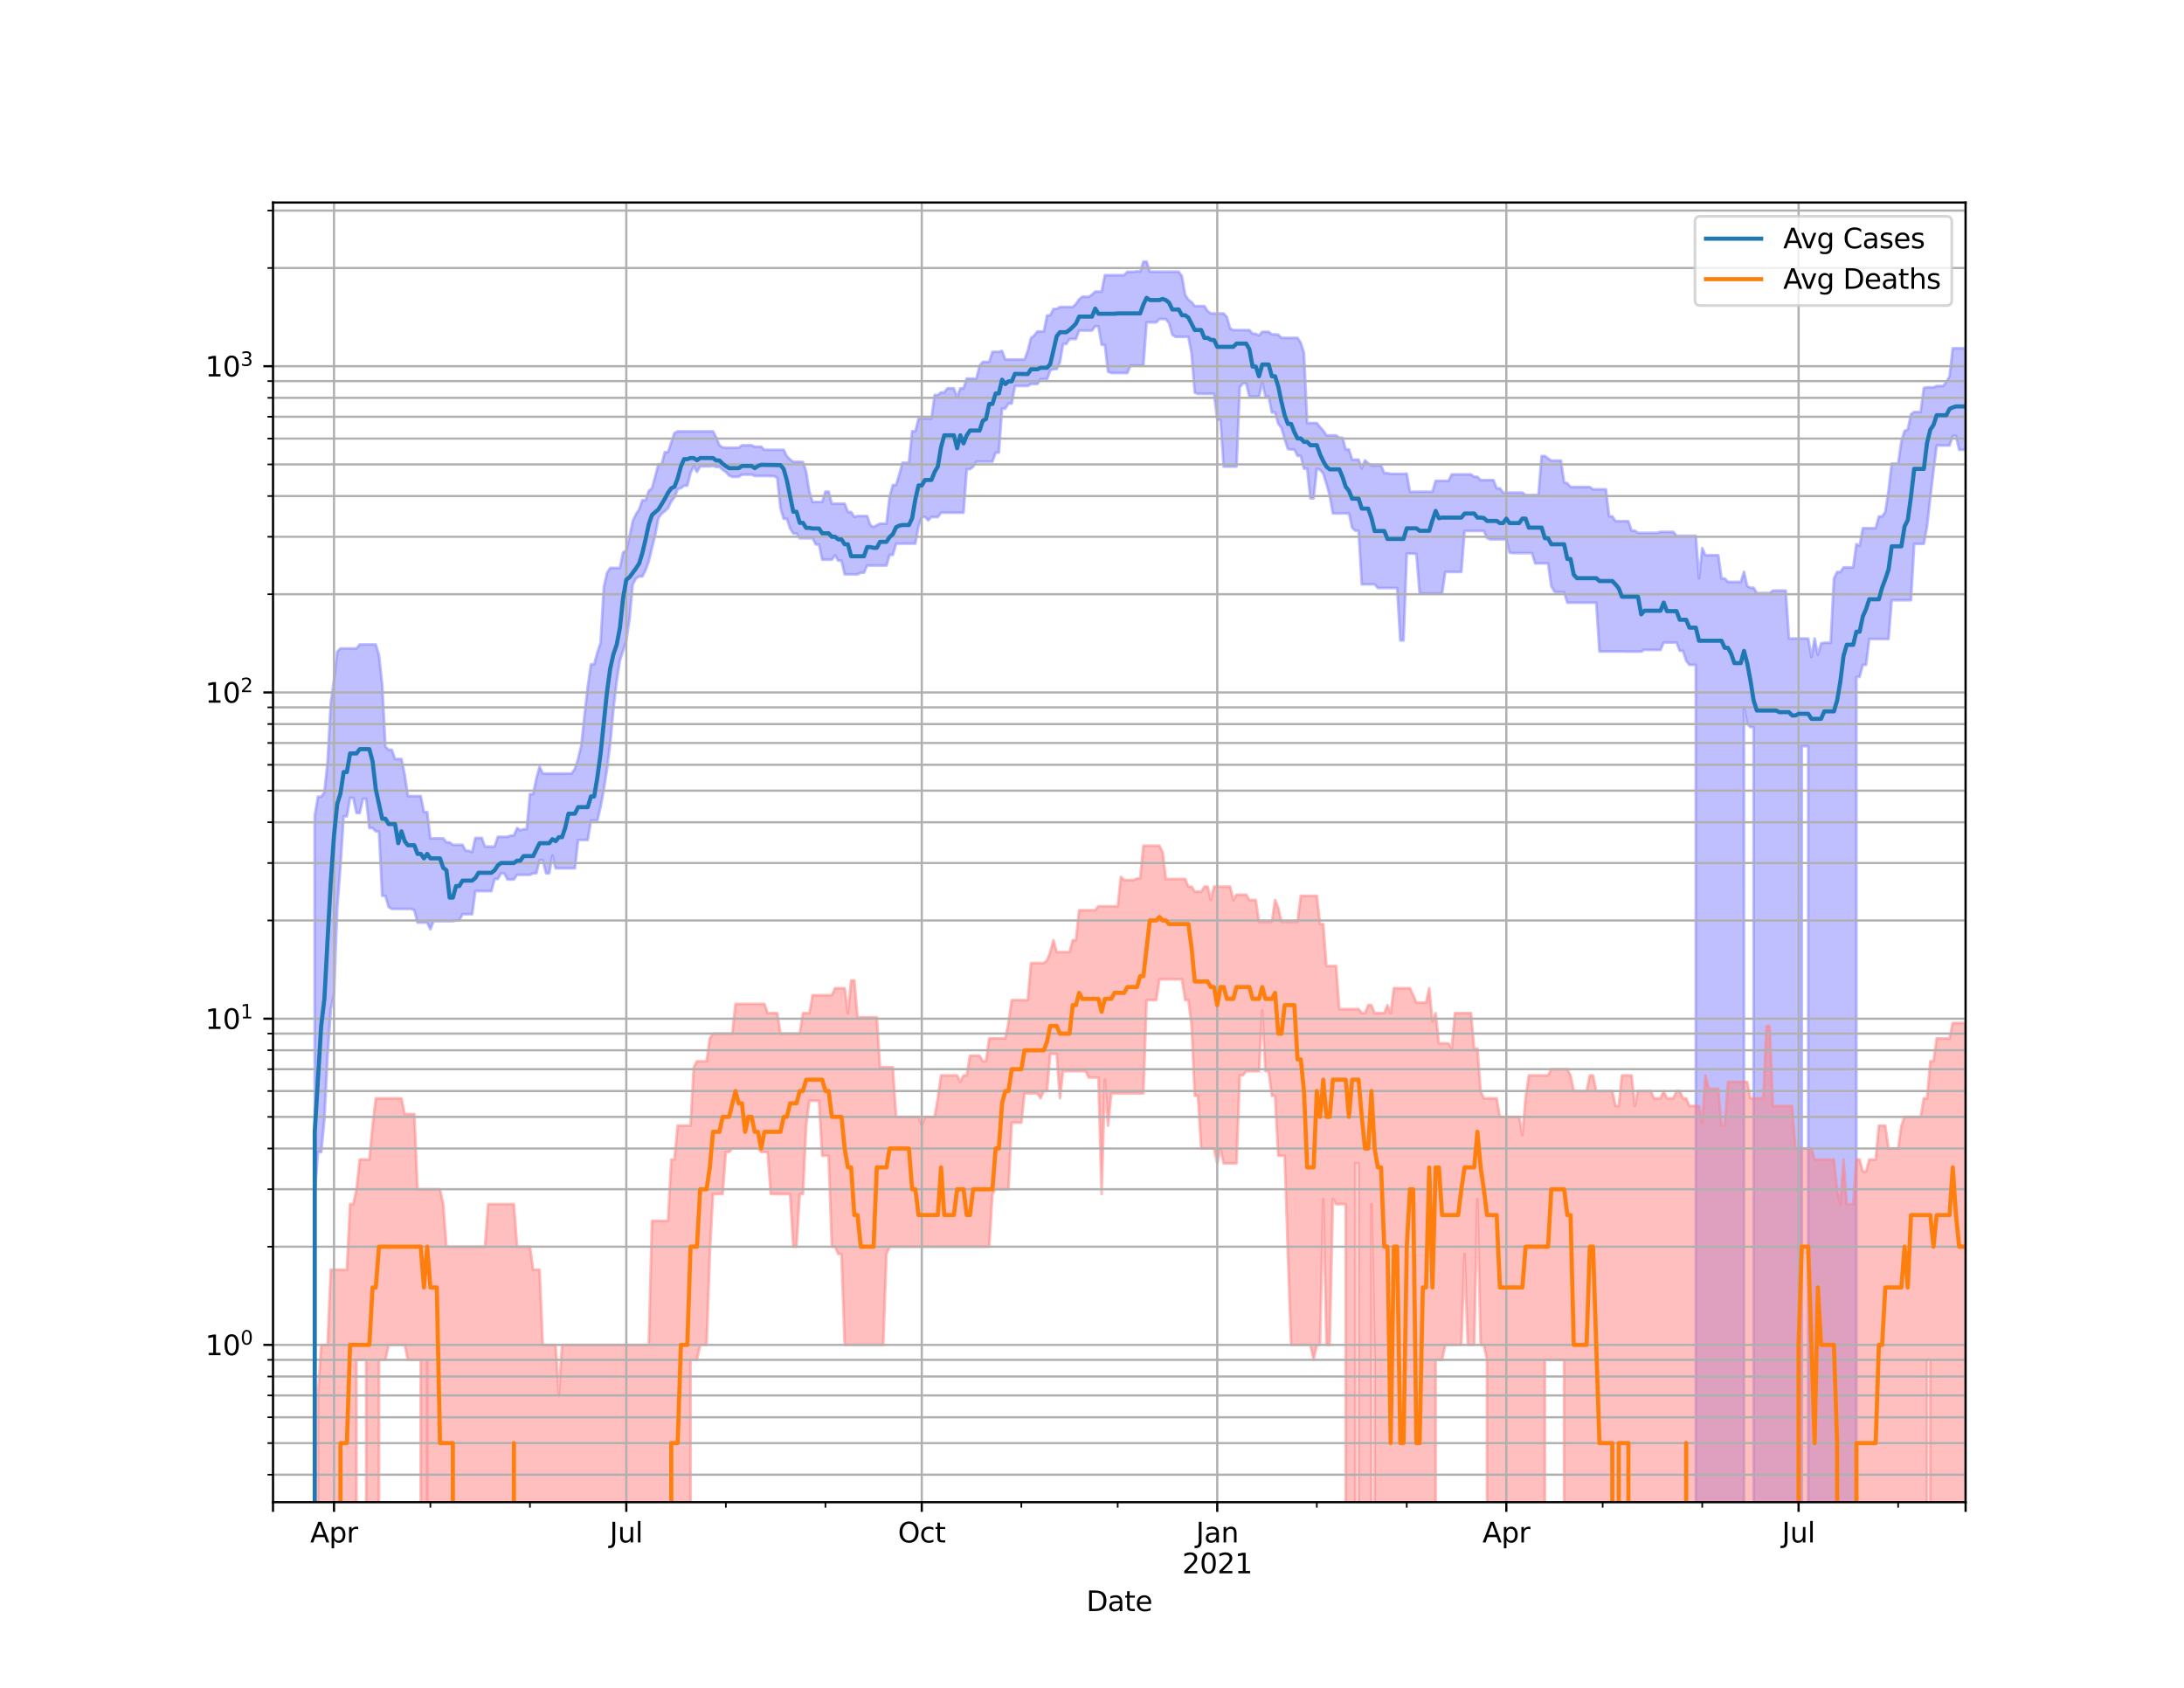 <?xml version="1.0" encoding="utf-8" standalone="no"?>
<!DOCTYPE svg PUBLIC "-//W3C//DTD SVG 1.1//EN"
  "http://www.w3.org/Graphics/SVG/1.1/DTD/svg11.dtd">
<svg height="612pt" version="1.1" viewBox="0 0 792 612" width="792pt" xmlns="http://www.w3.org/2000/svg" xmlns:xlink="http://www.w3.org/1999/xlink">
 <defs>
  <style type="text/css">*{stroke-linecap:butt;stroke-linejoin:round;}</style>
 </defs>
 <g id="figure_1">
  <g id="patch_1">
   <path d="M 0 612 
L 792 612 
L 792 0 
L 0 0 
z
" style="fill:#ffffff;"/>
  </g>
  <g id="axes_1">
   <g id="patch_2">
    <path d="M 99 544.68 
L 712.8 544.68 
L 712.8 73.44 
L 99 73.44 
z
" style="fill:#ffffff;"/>
   </g>
   <g id="PolyCollection_1">
    <path clip-path="url(#p68e2955192)" d="M 99 118777.503 
L 99 118777.503 
L 100.165 118777.503 
L 101.329 118777.503 
L 102.494 118777.503 
L 103.659 118777.503 
L 104.824 118777.503 
L 105.988 118777.503 
L 107.153 118777.503 
L 108.318 118777.503 
L 109.482 118777.503 
L 110.647 118777.503 
L 111.812 118777.503 
L 112.976 118777.503 
L 114.141 295.76 
L 115.306 288.885 
L 116.471 288.885 
L 117.635 287.3 
L 118.8 276.297 
L 119.965 254.634 
L 121.129 246.55 
L 122.294 236.267 
L 123.459 235.124 
L 124.624 235.124 
L 125.788 235.124 
L 126.953 235.124 
L 128.118 235.124 
L 129.282 235.124 
L 130.447 233.676 
L 131.612 233.676 
L 132.776 233.676 
L 133.941 233.676 
L 135.106 233.676 
L 136.271 233.676 
L 137.435 237.554 
L 138.6 248.224 
L 139.765 270.733 
L 140.929 271.876 
L 142.094 271.876 
L 143.259 275.217 
L 144.424 275.217 
L 145.588 275.217 
L 146.753 280.858 
L 147.918 288.671 
L 149.082 288.671 
L 150.247 288.671 
L 151.412 288.671 
L 152.576 288.671 
L 153.741 294.428 
L 154.906 294.428 
L 156.071 303.986 
L 157.235 303.986 
L 158.4 303.986 
L 159.565 303.986 
L 160.729 303.986 
L 161.894 305.446 
L 163.059 305.446 
L 164.224 306.342 
L 165.388 306.342 
L 166.553 306.342 
L 167.718 306.342 
L 168.882 308.496 
L 170.047 308.496 
L 171.212 308.969 
L 172.376 303.843 
L 173.541 303.843 
L 174.706 303.843 
L 175.871 306.948 
L 177.035 306.948 
L 178.2 306.948 
L 179.365 306.948 
L 180.529 303.414 
L 181.694 303.414 
L 182.859 303.414 
L 184.024 303.414 
L 185.188 302.989 
L 186.353 302.989 
L 187.518 300.241 
L 188.682 301.05 
L 189.847 300.644 
L 191.012 300.644 
L 192.176 287.928 
L 193.341 287.928 
L 194.506 282.347 
L 195.671 278.004 
L 196.835 280.493 
L 198 280.493 
L 199.165 280.493 
L 200.329 280.493 
L 201.494 280.493 
L 202.659 280.493 
L 203.824 280.493 
L 204.988 280.493 
L 206.153 280.493 
L 207.318 280.493 
L 208.482 278.702 
L 209.647 275.217 
L 210.812 270.209 
L 211.976 259.421 
L 213.141 248.909 
L 214.306 240.898 
L 215.471 240.898 
L 216.635 236.576 
L 217.8 233.057 
L 218.965 212.932 
L 220.129 207.772 
L 221.294 205.925 
L 222.459 205.925 
L 223.624 205.925 
L 224.788 205.925 
L 225.953 200.313 
L 227.118 199.572 
L 228.282 194.582 
L 229.447 188.979 
L 230.612 186.479 
L 231.776 184.727 
L 232.941 181.379 
L 234.106 181.379 
L 235.271 178.025 
L 236.435 177.018 
L 237.6 172.741 
L 238.765 168.37 
L 239.929 168.37 
L 241.094 163.935 
L 242.259 163.935 
L 243.424 160.43 
L 244.588 157.001 
L 245.753 156.412 
L 246.918 156.412 
L 248.082 156.412 
L 249.247 156.412 
L 250.412 156.412 
L 251.576 156.412 
L 252.741 156.412 
L 253.906 156.412 
L 255.071 156.412 
L 256.235 156.412 
L 257.4 156.412 
L 258.565 156.412 
L 259.729 158.615 
L 260.894 161.461 
L 262.059 162.221 
L 263.224 162.358 
L 264.388 162.358 
L 265.553 162.358 
L 266.718 162.358 
L 267.882 162.358 
L 269.047 161.461 
L 270.212 161.461 
L 271.376 161.461 
L 272.541 161.461 
L 273.706 161.976 
L 274.871 161.976 
L 276.035 161.976 
L 277.2 163.094 
L 278.365 163.094 
L 279.529 163.094 
L 280.694 163.094 
L 281.859 163.094 
L 283.024 163.094 
L 284.188 163.094 
L 285.353 165.416 
L 286.518 166.583 
L 287.682 167.464 
L 288.847 167.464 
L 290.012 167.464 
L 291.176 167.524 
L 292.341 170.971 
L 293.506 178.273 
L 294.671 182.018 
L 295.835 182.018 
L 297 182.018 
L 298.165 182.018 
L 299.329 178.273 
L 300.494 178.273 
L 301.659 182.624 
L 302.824 182.624 
L 303.988 182.624 
L 305.153 182.624 
L 306.318 182.624 
L 307.482 185.639 
L 308.647 185.639 
L 309.812 187.423 
L 310.976 187.112 
L 312.141 187.112 
L 313.306 187.112 
L 314.471 187.112 
L 315.635 190.442 
L 316.8 191.093 
L 317.965 190.442 
L 319.129 189.877 
L 320.294 189.877 
L 321.459 189.877 
L 322.624 180.034 
L 323.788 175.876 
L 324.953 175.876 
L 326.118 171.986 
L 327.282 167.788 
L 328.447 167.788 
L 329.612 167.788 
L 330.776 156.371 
L 331.941 156.371 
L 333.106 151.785 
L 334.271 151.785 
L 335.435 151.785 
L 336.6 151.785 
L 337.765 151.785 
L 338.929 143.222 
L 340.094 143.222 
L 341.259 142.267 
L 342.424 142.267 
L 343.588 140.805 
L 344.753 140.805 
L 345.918 140.805 
L 347.082 144.117 
L 348.247 140.805 
L 349.412 140.805 
L 350.576 137.272 
L 351.741 137.272 
L 352.906 137.272 
L 354.071 137.272 
L 355.235 132.638 
L 356.4 131.228 
L 357.565 131.228 
L 358.729 131.228 
L 359.894 127.578 
L 361.059 127.578 
L 362.224 127.578 
L 363.388 127.231 
L 364.553 130.349 
L 365.718 130.349 
L 366.882 130.349 
L 368.047 130.349 
L 369.212 130.349 
L 370.376 130.349 
L 371.541 130.363 
L 372.706 127.231 
L 373.871 122.558 
L 375.035 121.619 
L 376.2 120.204 
L 377.365 120.204 
L 378.529 120.204 
L 379.694 114.414 
L 380.859 114.306 
L 382.024 112.02 
L 383.188 112.02 
L 384.353 111.322 
L 385.518 111.322 
L 386.682 111.322 
L 387.847 111.322 
L 389.012 111.322 
L 390.176 110.204 
L 391.341 108.498 
L 392.506 107.603 
L 393.671 107.603 
L 394.835 107.603 
L 396 106.807 
L 397.165 105.737 
L 398.329 105.737 
L 399.494 105.737 
L 400.659 99.77 
L 401.824 99.77 
L 402.988 99.77 
L 404.153 99.77 
L 405.318 99.77 
L 406.482 99.77 
L 407.647 99.77 
L 408.812 98.529 
L 409.976 98.529 
L 411.141 98.529 
L 412.306 98.363 
L 413.471 98.51 
L 414.635 94.86 
L 415.8 94.86 
L 416.965 98.51 
L 418.129 98.51 
L 419.294 98.51 
L 420.459 98.51 
L 421.624 98.51 
L 422.788 98.51 
L 423.953 98.51 
L 425.118 98.51 
L 426.282 98.51 
L 427.447 98.51 
L 428.612 100.158 
L 429.776 106.912 
L 430.941 108.652 
L 432.106 109.55 
L 433.271 110.995 
L 434.435 110.995 
L 435.6 110.995 
L 436.765 110.995 
L 437.929 112.801 
L 439.094 113.669 
L 440.259 113.669 
L 441.424 113.669 
L 442.588 113.669 
L 443.753 113.669 
L 444.918 114.97 
L 446.082 119.071 
L 447.247 119.692 
L 448.412 119.692 
L 449.576 119.692 
L 450.741 119.692 
L 451.906 119.692 
L 453.071 119.692 
L 454.235 120.999 
L 455.4 121.035 
L 456.565 121.652 
L 457.729 120.309 
L 458.894 120.309 
L 460.059 120.309 
L 461.224 121.248 
L 462.388 121.248 
L 463.553 121.372 
L 464.718 122.52 
L 465.882 122.52 
L 467.047 122.52 
L 468.212 122.52 
L 469.376 122.52 
L 470.541 122.52 
L 471.706 124.318 
L 472.871 127.974 
L 474.035 153.378 
L 475.2 153.378 
L 476.365 153.378 
L 477.529 153.378 
L 478.694 154.825 
L 479.859 156.103 
L 481.024 157.873 
L 482.188 157.873 
L 483.353 157.873 
L 484.518 157.873 
L 485.682 158.734 
L 486.847 158.734 
L 488.012 162.974 
L 489.176 162.974 
L 490.341 166.643 
L 491.506 166.643 
L 492.671 166.643 
L 493.835 169.871 
L 495 166.922 
L 496.165 168.042 
L 497.329 168.782 
L 498.494 168.782 
L 499.659 168.782 
L 500.824 168.782 
L 501.988 171.536 
L 503.153 171.536 
L 504.318 171.832 
L 505.482 171.832 
L 506.647 171.832 
L 507.812 171.832 
L 508.976 171.832 
L 510.141 171.733 
L 511.306 178.36 
L 512.471 178.286 
L 513.635 178.286 
L 514.8 178.286 
L 515.965 178.286 
L 517.129 178.286 
L 518.294 178.286 
L 519.459 178.286 
L 520.624 174.354 
L 521.788 174.354 
L 522.953 174.354 
L 524.118 174.354 
L 525.282 174.354 
L 526.447 172.008 
L 527.612 172.008 
L 528.776 172.008 
L 529.941 172.008 
L 531.106 172.008 
L 532.271 172.008 
L 533.435 172.008 
L 534.6 172.887 
L 535.765 172.887 
L 536.929 174.078 
L 538.094 174.078 
L 539.259 174.078 
L 540.424 174.078 
L 541.588 174.078 
L 542.753 177.067 
L 543.918 177.067 
L 545.082 178.623 
L 546.247 178.623 
L 547.412 178.623 
L 548.576 178.623 
L 549.741 178.623 
L 550.906 178.623 
L 552.071 178.623 
L 553.235 179.496 
L 554.4 179.496 
L 555.565 179.496 
L 556.729 179.496 
L 557.894 179.496 
L 559.059 165.358 
L 560.224 165.358 
L 561.388 166.237 
L 562.553 167.012 
L 563.718 167.012 
L 564.882 167.012 
L 566.047 167.012 
L 567.212 174.946 
L 568.376 175.227 
L 569.541 176.583 
L 570.706 176.583 
L 571.871 176.583 
L 573.035 176.583 
L 574.2 176.583 
L 575.365 176.583 
L 576.529 176.583 
L 577.694 177.421 
L 578.859 177.421 
L 580.024 177.421 
L 581.188 177.421 
L 582.353 177.421 
L 583.518 187.215 
L 584.682 187.215 
L 585.847 188.979 
L 587.012 188.979 
L 588.176 188.979 
L 589.341 188.979 
L 590.506 188.979 
L 591.671 192.421 
L 592.835 192.421 
L 594 193.214 
L 595.165 193.214 
L 596.329 193.214 
L 597.494 193.214 
L 598.659 193.214 
L 599.824 193.214 
L 600.988 193.214 
L 602.153 192.866 
L 603.318 192.866 
L 604.482 192.866 
L 605.647 192.866 
L 606.812 192.866 
L 607.976 194.275 
L 609.141 194.275 
L 610.306 194.275 
L 611.471 194.275 
L 612.635 194.275 
L 613.8 194.275 
L 614.965 194.275 
L 616.129 209.687 
L 617.294 198.749 
L 618.459 201.317 
L 619.624 201.317 
L 620.788 201.317 
L 621.953 201.317 
L 623.118 201.317 
L 624.282 209.756 
L 625.447 209.756 
L 626.612 211.012 
L 627.776 211.012 
L 628.941 211.012 
L 630.106 211.012 
L 631.271 211.012 
L 632.435 207.331 
L 633.6 212.518 
L 634.765 213.103 
L 635.929 213.103 
L 637.094 215.053 
L 638.259 215.053 
L 639.424 215.053 
L 640.588 215.053 
L 641.753 215.053 
L 642.918 214.144 
L 644.082 214.144 
L 645.247 214.144 
L 646.412 214.144 
L 647.576 214.144 
L 648.741 231.525 
L 649.906 231.525 
L 651.071 231.525 
L 652.235 231.525 
L 653.4 231.525 
L 654.565 231.525 
L 655.729 231.525 
L 656.894 238.309 
L 658.059 231.525 
L 659.224 237.475 
L 660.388 233.275 
L 661.553 233.057 
L 662.718 233.057 
L 663.882 233.057 
L 665.047 209.779 
L 666.212 207.419 
L 667.376 207.419 
L 668.541 205.734 
L 669.706 205.734 
L 670.871 205.734 
L 672.035 205.734 
L 673.2 197.268 
L 674.365 197.976 
L 675.529 191.527 
L 676.694 191.527 
L 677.859 191.527 
L 679.024 191.527 
L 680.188 191.527 
L 681.353 187.275 
L 682.518 187.275 
L 683.682 185.625 
L 684.847 177.963 
L 686.012 168.114 
L 687.176 168.114 
L 688.341 168.114 
L 689.506 160.053 
L 690.671 156.249 
L 691.835 155.717 
L 693 150.181 
L 694.165 149.387 
L 695.329 149.387 
L 696.494 149.387 
L 697.659 140.661 
L 698.824 140.464 
L 699.988 140.464 
L 701.153 140.464 
L 702.318 139.948 
L 703.482 139.948 
L 704.647 139.948 
L 705.812 138.521 
L 706.976 136.46 
L 708.141 126.299 
L 709.306 126.299 
L 710.471 126.299 
L 711.635 126.299 
L 712.8 126.299 
L 712.8 163.085 
L 712.8 163.085 
L 711.635 163.085 
L 710.471 163.085 
L 709.306 158.082 
L 708.141 158.082 
L 706.976 161.524 
L 705.812 161.524 
L 704.647 161.524 
L 703.482 161.524 
L 702.318 161.524 
L 701.153 170.81 
L 699.988 180.487 
L 698.824 190.822 
L 697.659 197.214 
L 696.494 197.214 
L 695.329 197.214 
L 694.165 197.214 
L 693 217.64 
L 691.835 217.64 
L 690.671 217.64 
L 689.506 217.64 
L 688.341 217.64 
L 687.176 217.64 
L 686.012 217.64 
L 684.847 231.701 
L 683.682 231.701 
L 682.518 231.701 
L 681.353 231.701 
L 680.188 231.701 
L 679.024 231.701 
L 677.859 231.701 
L 676.694 241.067 
L 675.529 241.067 
L 674.365 245.433 
L 673.2 245.433 
L 672.035 118777.503 
L 670.871 118777.503 
L 669.706 118777.503 
L 668.541 118777.503 
L 667.376 118777.503 
L 666.212 118777.503 
L 665.047 118777.503 
L 663.882 118777.503 
L 662.718 118777.503 
L 661.553 118777.503 
L 660.388 118777.503 
L 659.224 118777.503 
L 658.059 118777.503 
L 656.894 118777.503 
L 655.729 270.583 
L 654.565 270.583 
L 653.4 270.583 
L 652.235 118777.503 
L 651.071 118777.503 
L 649.906 118777.503 
L 648.741 118777.503 
L 647.576 118777.503 
L 646.412 118777.503 
L 645.247 118777.503 
L 644.082 118777.503 
L 642.918 118777.503 
L 641.753 118777.503 
L 640.588 118777.503 
L 639.424 118777.503 
L 638.259 118777.503 
L 637.094 118777.503 
L 635.929 263.638 
L 634.765 263.638 
L 633.6 262.471 
L 632.435 256.484 
L 631.271 118777.503 
L 630.106 118777.503 
L 628.941 118777.503 
L 627.776 118777.503 
L 626.612 118777.503 
L 625.447 118777.503 
L 624.282 118777.503 
L 623.118 118777.503 
L 621.953 118777.503 
L 620.788 118777.503 
L 619.624 118777.503 
L 618.459 118777.503 
L 617.294 118777.503 
L 616.129 118777.503 
L 614.965 241.067 
L 613.8 241.067 
L 612.635 241.067 
L 611.471 239.567 
L 610.306 235.998 
L 609.141 235.998 
L 607.976 232.985 
L 606.812 232.985 
L 605.647 232.985 
L 604.482 232.985 
L 603.318 232.985 
L 602.153 235.654 
L 600.988 235.654 
L 599.824 235.654 
L 598.659 235.654 
L 597.494 235.654 
L 596.329 235.578 
L 595.165 236.267 
L 594 236.267 
L 592.835 236.267 
L 591.671 236.267 
L 590.506 236.267 
L 589.341 236.267 
L 588.176 236.228 
L 587.012 236.228 
L 585.847 236.228 
L 584.682 236.228 
L 583.518 236.228 
L 582.353 236.228 
L 581.188 236.228 
L 580.024 236.228 
L 578.859 218.532 
L 577.694 218.532 
L 576.529 218.532 
L 575.365 218.532 
L 574.2 218.532 
L 573.035 218.532 
L 571.871 218.532 
L 570.706 218.532 
L 569.541 218.532 
L 568.376 218.532 
L 567.212 214.748 
L 566.047 214.748 
L 564.882 214.748 
L 563.718 214.546 
L 562.553 212.542 
L 561.388 204.288 
L 560.224 204.288 
L 559.059 204.288 
L 557.894 204.288 
L 556.729 204.288 
L 555.565 200.562 
L 554.4 200.562 
L 553.235 200.562 
L 552.071 200.562 
L 550.906 200.562 
L 549.741 200.562 
L 548.576 200.562 
L 547.412 200.351 
L 546.247 195.583 
L 545.082 195.583 
L 543.918 195.583 
L 542.753 195.583 
L 541.588 195.583 
L 540.424 195.583 
L 539.259 195.097 
L 538.094 192.519 
L 536.929 192.519 
L 535.765 192.519 
L 534.6 192.519 
L 533.435 192.519 
L 532.271 192.519 
L 531.106 192.519 
L 529.941 207.375 
L 528.776 207.375 
L 527.612 207.375 
L 526.447 207.375 
L 525.282 207.375 
L 524.118 207.375 
L 522.953 215.206 
L 521.788 215.206 
L 520.624 215.206 
L 519.459 215.206 
L 518.294 215.206 
L 517.129 215.206 
L 515.965 215.206 
L 514.8 215.028 
L 513.635 200.89 
L 512.471 200.716 
L 511.306 200.716 
L 510.141 200.716 
L 508.976 232.232 
L 507.812 232.232 
L 506.647 213.226 
L 505.482 213.226 
L 504.318 213.226 
L 503.153 213.226 
L 501.988 213.226 
L 500.824 213.226 
L 499.659 213.226 
L 498.494 211.867 
L 497.329 211.867 
L 496.165 211.867 
L 495 211.867 
L 493.835 211.867 
L 492.671 192.421 
L 491.506 192.421 
L 490.341 191.382 
L 489.176 186.159 
L 488.012 186.159 
L 486.847 186.159 
L 485.682 186.159 
L 484.518 186.159 
L 483.353 186.159 
L 482.188 179.649 
L 481.024 175.462 
L 479.859 171.679 
L 478.694 170.317 
L 477.529 169.934 
L 476.365 180.709 
L 475.2 180.709 
L 474.035 169.934 
L 472.871 169.934 
L 471.706 165.291 
L 470.541 165.291 
L 469.376 162.992 
L 468.212 162.992 
L 467.047 162.808 
L 465.882 159.264 
L 464.718 155.174 
L 463.553 153.694 
L 462.388 149.558 
L 461.224 149.558 
L 460.059 143.778 
L 458.894 143.778 
L 457.729 138.578 
L 456.565 143.778 
L 455.4 143.778 
L 454.235 143.778 
L 453.071 143.778 
L 451.906 139.023 
L 450.741 139.023 
L 449.576 140.405 
L 448.412 169.198 
L 447.247 169.198 
L 446.082 169.198 
L 444.918 169.198 
L 443.753 169.198 
L 442.588 152.233 
L 441.424 152.233 
L 440.259 142.795 
L 439.094 142.795 
L 437.929 142.795 
L 436.765 142.795 
L 435.6 142.795 
L 434.435 142.795 
L 433.271 142.397 
L 432.106 128.068 
L 430.941 122.138 
L 429.776 122.138 
L 428.612 122.138 
L 427.447 122.138 
L 426.282 122.138 
L 425.118 121.363 
L 423.953 117.239 
L 422.788 115.691 
L 421.624 115.691 
L 420.459 115.691 
L 419.294 116.899 
L 418.129 116.899 
L 416.965 116.899 
L 415.8 116.899 
L 414.635 132.561 
L 413.471 132.561 
L 412.306 132.561 
L 411.141 132.561 
L 409.976 132.561 
L 408.812 135.255 
L 407.647 135.255 
L 406.482 135.255 
L 405.318 135.255 
L 404.153 135.255 
L 402.988 135.255 
L 401.824 134.804 
L 400.659 125.02 
L 399.494 125.02 
L 398.329 118.309 
L 397.165 118.309 
L 396 119.868 
L 394.835 119.868 
L 393.671 119.868 
L 392.506 119.868 
L 391.341 119.868 
L 390.176 122.942 
L 389.012 122.942 
L 387.847 122.942 
L 386.682 124.729 
L 385.518 124.729 
L 384.353 131.438 
L 383.188 133.835 
L 382.024 133.835 
L 380.859 134.304 
L 379.694 137.531 
L 378.529 137.531 
L 377.365 137.531 
L 376.2 139.238 
L 375.035 139.238 
L 373.871 139.238 
L 372.706 139.948 
L 371.541 139.948 
L 370.376 139.948 
L 369.212 139.948 
L 368.047 139.948 
L 366.882 146.316 
L 365.718 146.316 
L 364.553 148.153 
L 363.388 148.153 
L 362.224 164.124 
L 361.059 164.124 
L 359.894 167.393 
L 358.729 167.393 
L 357.565 167.393 
L 356.4 167.393 
L 355.235 167.393 
L 354.071 167.393 
L 352.906 169.219 
L 351.741 170.125 
L 350.576 170.125 
L 349.412 185.898 
L 348.247 185.898 
L 347.082 185.898 
L 345.918 185.898 
L 344.753 185.898 
L 343.588 185.898 
L 342.424 185.898 
L 341.259 185.898 
L 340.094 187.483 
L 338.929 187.483 
L 337.765 187.483 
L 336.6 188.673 
L 335.435 187.423 
L 334.271 187.423 
L 333.106 190.743 
L 331.941 197.124 
L 330.776 197.124 
L 329.612 197.124 
L 328.447 197.124 
L 327.282 197.124 
L 326.118 197.124 
L 324.953 197.124 
L 323.788 201.2 
L 322.624 201.2 
L 321.459 205.079 
L 320.294 205.079 
L 319.129 205.079 
L 317.965 205.079 
L 316.8 205.079 
L 315.635 205.079 
L 314.471 205.079 
L 313.306 207.661 
L 312.141 207.661 
L 310.976 208.26 
L 309.812 208.26 
L 308.647 208.26 
L 307.482 208.26 
L 306.318 208.26 
L 305.153 203.285 
L 303.988 203.285 
L 302.824 201.317 
L 301.659 202.922 
L 300.494 202.922 
L 299.329 202.922 
L 298.165 202.922 
L 297 197.43 
L 295.835 197.43 
L 294.671 195.167 
L 293.506 195.167 
L 292.341 195.167 
L 291.176 195.167 
L 290.012 195.167 
L 288.847 193.448 
L 287.682 193.448 
L 286.518 191.656 
L 285.353 188.112 
L 284.188 188.112 
L 283.024 184.193 
L 281.859 173.247 
L 280.694 172.64 
L 279.529 172.64 
L 278.365 172.585 
L 277.2 172.585 
L 276.035 172.585 
L 274.871 172.585 
L 273.706 172.585 
L 272.541 172.085 
L 271.376 172.085 
L 270.212 172.085 
L 269.047 172.085 
L 267.882 172.887 
L 266.718 172.887 
L 265.553 172.887 
L 264.388 172.418 
L 263.224 171.112 
L 262.059 170.349 
L 260.894 169.324 
L 259.729 169.324 
L 258.565 168.948 
L 257.4 169.104 
L 256.235 169.104 
L 255.071 169.104 
L 253.906 169.104 
L 252.741 171.112 
L 251.576 169.021 
L 250.412 171.504 
L 249.247 176.127 
L 248.082 176.115 
L 246.918 176.994 
L 245.753 177.409 
L 244.588 180.37 
L 243.424 181.804 
L 242.259 184.249 
L 241.094 185.352 
L 239.929 186.246 
L 238.765 187.857 
L 237.6 194.02 
L 236.435 198.638 
L 235.271 203.549 
L 234.106 206.764 
L 232.941 209.025 
L 231.776 209.025 
L 230.612 209.756 
L 229.447 211.963 
L 228.282 224.573 
L 227.118 232.339 
L 225.953 235.96 
L 224.788 239.485 
L 223.624 247.07 
L 222.459 257.058 
L 221.294 269.542 
L 220.129 278.879 
L 218.965 286.271 
L 217.8 292.552 
L 216.635 297.506 
L 215.471 297.506 
L 214.306 297.506 
L 213.141 304.565 
L 211.976 304.565 
L 210.812 304.565 
L 209.647 304.565 
L 208.482 314.842 
L 207.318 314.842 
L 206.153 314.842 
L 204.988 314.842 
L 203.824 314.842 
L 202.659 314.842 
L 201.494 314.842 
L 200.329 310.253 
L 199.165 316.651 
L 198 316.651 
L 196.835 311.905 
L 195.671 311.905 
L 194.506 316.651 
L 193.341 316.651 
L 192.176 317.206 
L 191.012 317.206 
L 189.847 317.206 
L 188.682 317.206 
L 187.518 317.206 
L 186.353 318.909 
L 185.188 318.909 
L 184.024 318.909 
L 182.859 316.651 
L 181.694 316.651 
L 180.529 318.717 
L 179.365 318.717 
L 178.2 323.118 
L 177.035 323.118 
L 175.871 323.118 
L 174.706 323.118 
L 173.541 323.118 
L 172.376 323.118 
L 171.212 331.491 
L 170.047 331.491 
L 168.882 331.491 
L 167.718 331.491 
L 166.553 333.753 
L 165.388 333.753 
L 164.224 334.01 
L 163.059 334.01 
L 161.894 334.01 
L 160.729 334.01 
L 159.565 334.01 
L 158.4 334.01 
L 157.235 334.01 
L 156.071 336.931 
L 154.906 334.529 
L 153.741 334.529 
L 152.576 334.529 
L 151.412 334.529 
L 150.247 330.037 
L 149.082 329.562 
L 147.918 329.562 
L 146.753 329.562 
L 145.588 329.562 
L 144.424 329.562 
L 143.259 329.562 
L 142.094 329.562 
L 140.929 328.856 
L 139.765 324.816 
L 138.6 324.816 
L 137.435 301.459 
L 136.271 301.459 
L 135.106 300.241 
L 133.941 300.241 
L 132.776 289.641 
L 131.612 289.641 
L 130.447 294.788 
L 129.282 294.788 
L 128.118 289.315 
L 126.953 289.315 
L 125.788 296.006 
L 124.624 296.006 
L 123.459 314.136 
L 122.294 329.325 
L 121.129 360.425 
L 119.965 365.886 
L 118.8 382.788 
L 117.635 406.008 
L 116.471 417.734 
L 115.306 417.734 
L 114.141 432.954 
L 112.976 118777.503 
L 111.812 118777.503 
L 110.647 118777.503 
L 109.482 118777.503 
L 108.318 118777.503 
L 107.153 118777.503 
L 105.988 118777.503 
L 104.824 118777.503 
L 103.659 118777.503 
L 102.494 118777.503 
L 101.329 118777.503 
L 100.165 118777.503 
L 99 118777.503 
z
" style="fill:#8080ff;fill-opacity:0.5;stroke:#8080ff;stroke-opacity:0.5;"/>
   </g>
   <g id="PolyCollection_2">
    <path clip-path="url(#p68e2955192)" d="M 99 118777.503 
L 99 118777.503 
L 100.165 118777.503 
L 101.329 118777.503 
L 102.494 118777.503 
L 103.659 118777.503 
L 104.824 118777.503 
L 105.988 118777.503 
L 107.153 118777.503 
L 108.318 118777.503 
L 109.482 118777.503 
L 110.647 118777.503 
L 111.812 118777.503 
L 112.976 118777.503 
L 114.141 118777.503 
L 115.306 505.975 
L 116.471 487.651 
L 117.635 487.651 
L 118.8 487.651 
L 119.965 460.391 
L 121.129 460.391 
L 122.294 460.391 
L 123.459 460.391 
L 124.624 460.391 
L 125.788 460.391 
L 126.953 436.625 
L 128.118 436.625 
L 129.282 431.213 
L 130.447 420.439 
L 131.612 420.439 
L 132.776 420.439 
L 133.941 420.439 
L 135.106 408.149 
L 136.271 398.239 
L 137.435 398.239 
L 138.6 398.239 
L 139.765 398.239 
L 140.929 398.239 
L 142.094 398.239 
L 143.259 398.239 
L 144.424 398.239 
L 145.588 398.239 
L 146.753 403.953 
L 147.918 403.953 
L 149.082 403.953 
L 150.247 403.953 
L 151.412 431.213 
L 152.576 431.213 
L 153.741 431.213 
L 154.906 431.213 
L 156.071 431.213 
L 157.235 431.213 
L 158.4 431.213 
L 159.565 431.213 
L 160.729 436.625 
L 161.894 452.042 
L 163.059 452.042 
L 164.224 452.042 
L 165.388 452.042 
L 166.553 452.042 
L 167.718 452.042 
L 168.882 452.042 
L 170.047 452.042 
L 171.212 452.042 
L 172.376 452.042 
L 173.541 452.042 
L 174.706 452.042 
L 175.871 452.042 
L 177.035 436.625 
L 178.2 436.625 
L 179.365 436.625 
L 180.529 436.625 
L 181.694 436.625 
L 182.859 436.625 
L 184.024 436.625 
L 185.188 436.625 
L 186.353 436.625 
L 187.518 452.042 
L 188.682 452.042 
L 189.847 452.042 
L 191.012 452.042 
L 192.176 452.042 
L 193.341 460.391 
L 194.506 460.391 
L 195.671 460.391 
L 196.835 487.651 
L 198 487.651 
L 199.165 487.651 
L 200.329 487.651 
L 201.494 487.651 
L 202.659 505.975 
L 203.824 487.651 
L 204.988 487.651 
L 206.153 487.651 
L 207.318 487.651 
L 208.482 487.651 
L 209.647 487.651 
L 210.812 487.651 
L 211.976 487.651 
L 213.141 487.651 
L 214.306 487.651 
L 215.471 487.651 
L 216.635 487.651 
L 217.8 487.651 
L 218.965 487.651 
L 220.129 487.651 
L 221.294 487.651 
L 222.459 487.651 
L 223.624 487.651 
L 224.788 487.651 
L 225.953 487.651 
L 227.118 487.651 
L 228.282 487.651 
L 229.447 487.651 
L 230.612 487.651 
L 231.776 487.651 
L 232.941 487.651 
L 234.106 487.651 
L 235.271 487.651 
L 236.435 442.676 
L 237.6 442.676 
L 238.765 442.676 
L 239.929 442.676 
L 241.094 442.676 
L 242.259 442.676 
L 243.424 420.439 
L 244.588 420.439 
L 245.753 408.149 
L 246.918 408.149 
L 248.082 408.149 
L 249.247 408.149 
L 250.412 408.149 
L 251.576 386.956 
L 252.741 384.83 
L 253.906 384.83 
L 255.071 384.83 
L 256.235 384.83 
L 257.4 376.516 
L 258.565 374.774 
L 259.729 374.774 
L 260.894 374.774 
L 262.059 374.774 
L 263.224 374.774 
L 264.388 374.774 
L 265.553 374.774 
L 266.718 364 
L 267.882 364 
L 269.047 364 
L 270.212 364 
L 271.376 364 
L 272.541 364 
L 273.706 364 
L 274.871 364 
L 276.035 364 
L 277.2 364 
L 278.365 367.346 
L 279.529 367.346 
L 280.694 367.346 
L 281.859 367.346 
L 283.024 374.774 
L 284.188 374.774 
L 285.353 374.774 
L 286.518 374.774 
L 287.682 374.774 
L 288.847 374.774 
L 290.012 374.774 
L 291.176 367.346 
L 292.341 367.346 
L 293.506 367.346 
L 294.671 360.858 
L 295.835 360.858 
L 297 360.858 
L 298.165 360.858 
L 299.329 360.858 
L 300.494 360.858 
L 301.659 360.858 
L 302.824 358.311 
L 303.988 358.311 
L 305.153 358.311 
L 306.318 358.311 
L 307.482 367.346 
L 308.647 355.489 
L 309.812 355.489 
L 310.976 368.85 
L 312.141 368.85 
L 313.306 368.85 
L 314.471 368.85 
L 315.635 368.85 
L 316.8 368.85 
L 317.965 368.85 
L 319.129 386.956 
L 320.294 386.956 
L 321.459 386.956 
L 322.624 386.956 
L 323.788 386.956 
L 324.953 404.97 
L 326.118 404.97 
L 327.282 404.97 
L 328.447 404.97 
L 329.612 404.97 
L 330.776 404.97 
L 331.941 404.97 
L 333.106 404.97 
L 334.271 408.149 
L 335.435 404.97 
L 336.6 404.97 
L 337.765 404.97 
L 338.929 404.97 
L 340.094 398.239 
L 341.259 389.935 
L 342.424 389.935 
L 343.588 389.935 
L 344.753 389.935 
L 345.918 389.935 
L 347.082 389.935 
L 348.247 392.288 
L 349.412 389.935 
L 350.576 389.935 
L 351.741 382.788 
L 352.906 382.788 
L 354.071 382.788 
L 355.235 382.788 
L 356.4 384.83 
L 357.565 384.83 
L 358.729 376.516 
L 359.894 376.516 
L 361.059 376.516 
L 362.224 376.516 
L 363.388 376.516 
L 364.553 376.516 
L 365.718 370.926 
L 366.882 362.63 
L 368.047 362.63 
L 369.212 362.63 
L 370.376 362.63 
L 371.541 362.63 
L 372.706 362.63 
L 373.871 349.221 
L 375.035 349.221 
L 376.2 349.221 
L 377.365 349.221 
L 378.529 349.221 
L 379.694 348.19 
L 380.859 345.216 
L 382.024 340.907 
L 383.188 345.216 
L 384.353 345.216 
L 385.518 345.216 
L 386.682 345.216 
L 387.847 345.216 
L 389.012 340.907 
L 390.176 340.907 
L 391.341 330.037 
L 392.506 330.037 
L 393.671 330.037 
L 394.835 330.037 
L 396 330.037 
L 397.165 330.037 
L 398.329 328.623 
L 399.494 328.623 
L 400.659 328.623 
L 401.824 328.623 
L 402.988 328.623 
L 404.153 328.623 
L 405.318 328.623 
L 406.482 317.956 
L 407.647 319.102 
L 408.812 319.102 
L 409.976 319.102 
L 411.141 319.102 
L 412.306 318.526 
L 413.471 318.526 
L 414.635 306.644 
L 415.8 306.644 
L 416.965 306.644 
L 418.129 306.644 
L 419.294 306.644 
L 420.459 306.644 
L 421.624 308.969 
L 422.788 318.717 
L 423.953 318.717 
L 425.118 318.717 
L 426.282 318.717 
L 427.447 318.717 
L 428.612 318.717 
L 429.776 318.717 
L 430.941 321.474 
L 432.106 321.474 
L 433.271 323.327 
L 434.435 323.327 
L 435.6 323.327 
L 436.765 321.474 
L 437.929 321.474 
L 439.094 326.35 
L 440.259 321.474 
L 441.424 321.474 
L 442.588 321.474 
L 443.753 321.474 
L 444.918 321.474 
L 446.082 321.474 
L 447.247 326.35 
L 448.412 324.386 
L 449.576 324.386 
L 450.741 324.386 
L 451.906 324.386 
L 453.071 326.35 
L 454.235 326.35 
L 455.4 326.35 
L 456.565 334.269 
L 457.729 334.269 
L 458.894 334.269 
L 460.059 334.269 
L 461.224 334.269 
L 462.388 326.35 
L 463.553 329.09 
L 464.718 334.269 
L 465.882 334.269 
L 467.047 334.269 
L 468.212 334.269 
L 469.376 334.269 
L 470.541 334.269 
L 471.706 324.816 
L 472.871 324.816 
L 474.035 324.816 
L 475.2 324.816 
L 476.365 324.816 
L 477.529 324.816 
L 478.694 335.053 
L 479.859 335.053 
L 481.024 350.273 
L 482.188 350.273 
L 483.353 350.273 
L 484.518 350.273 
L 485.682 365.886 
L 486.847 365.886 
L 488.012 365.886 
L 489.176 365.886 
L 490.341 365.886 
L 491.506 365.886 
L 492.671 365.886 
L 493.835 367.346 
L 495 367.346 
L 496.165 364.465 
L 497.329 364.465 
L 498.494 367.346 
L 499.659 367.346 
L 500.824 367.346 
L 501.988 367.346 
L 503.153 364.465 
L 504.318 367.346 
L 505.482 358.311 
L 506.647 358.311 
L 507.812 358.311 
L 508.976 358.311 
L 510.141 358.311 
L 511.306 358.311 
L 512.471 360.858 
L 513.635 363.539 
L 514.8 363.539 
L 515.965 363.539 
L 517.129 363.539 
L 518.294 358.311 
L 519.459 370.399 
L 520.624 367.346 
L 521.788 378.318 
L 522.953 378.318 
L 524.118 378.318 
L 525.282 378.318 
L 526.447 380.187 
L 527.612 367.346 
L 528.776 367.346 
L 529.941 367.346 
L 531.106 367.346 
L 532.271 367.346 
L 533.435 367.346 
L 534.6 380.187 
L 535.765 380.187 
L 536.929 395.604 
L 538.094 398.239 
L 539.259 398.239 
L 540.424 398.239 
L 541.588 398.239 
L 542.753 398.239 
L 543.918 404.97 
L 545.082 404.97 
L 546.247 404.97 
L 547.412 404.97 
L 548.576 404.97 
L 549.741 404.97 
L 550.906 404.97 
L 552.071 411.537 
L 553.235 398.239 
L 554.4 389.935 
L 555.565 389.935 
L 556.729 389.935 
L 557.894 389.935 
L 559.059 389.935 
L 560.224 389.935 
L 561.388 389.935 
L 562.553 387.685 
L 563.718 387.685 
L 564.882 387.685 
L 566.047 387.685 
L 567.212 387.685 
L 568.376 387.685 
L 569.541 389.935 
L 570.706 395.604 
L 571.871 395.604 
L 573.035 395.604 
L 574.2 395.604 
L 575.365 395.604 
L 576.529 389.935 
L 577.694 389.935 
L 578.859 395.604 
L 580.024 395.604 
L 581.188 395.604 
L 582.353 395.604 
L 583.518 395.604 
L 584.682 395.604 
L 585.847 401.016 
L 587.012 401.016 
L 588.176 389.935 
L 589.341 389.935 
L 590.506 389.935 
L 591.671 389.935 
L 592.835 401.016 
L 594 395.604 
L 595.165 395.604 
L 596.329 395.604 
L 597.494 395.604 
L 598.659 395.604 
L 599.824 398.239 
L 600.988 398.239 
L 602.153 398.239 
L 603.318 395.604 
L 604.482 398.239 
L 605.647 398.239 
L 606.812 398.239 
L 607.976 395.604 
L 609.141 395.604 
L 610.306 398.239 
L 611.471 398.239 
L 612.635 401.016 
L 613.8 401.016 
L 614.965 401.016 
L 616.129 401.016 
L 617.294 407.067 
L 618.459 389.935 
L 619.624 394.755 
L 620.788 394.755 
L 621.953 394.755 
L 623.118 394.755 
L 624.282 408.149 
L 625.447 408.149 
L 626.612 392.288 
L 627.776 392.288 
L 628.941 392.288 
L 630.106 392.288 
L 631.271 392.288 
L 632.435 392.288 
L 633.6 392.288 
L 634.765 398.239 
L 635.929 398.239 
L 637.094 398.239 
L 638.259 398.239 
L 639.424 398.239 
L 640.588 371.996 
L 641.753 371.996 
L 642.918 401.016 
L 644.082 401.016 
L 645.247 401.016 
L 646.412 401.016 
L 647.576 401.016 
L 648.741 401.016 
L 649.906 401.016 
L 651.071 416.434 
L 652.235 416.434 
L 653.4 416.434 
L 654.565 416.434 
L 655.729 416.434 
L 656.894 416.434 
L 658.059 420.439 
L 659.224 420.439 
L 660.388 420.439 
L 661.553 420.439 
L 662.718 420.439 
L 663.882 420.439 
L 665.047 420.439 
L 666.212 431.213 
L 667.376 436.625 
L 668.541 420.439 
L 669.706 436.625 
L 670.871 436.625 
L 672.035 436.625 
L 673.2 420.439 
L 674.365 420.439 
L 675.529 424.783 
L 676.694 424.783 
L 677.859 420.439 
L 679.024 420.439 
L 680.188 420.439 
L 681.353 408.149 
L 682.518 408.149 
L 683.682 408.149 
L 684.847 416.434 
L 686.012 416.434 
L 687.176 416.434 
L 688.341 416.434 
L 689.506 408.149 
L 690.671 404.97 
L 691.835 404.97 
L 693 404.97 
L 694.165 404.97 
L 695.329 404.97 
L 696.494 404.97 
L 697.659 398.239 
L 698.824 398.239 
L 699.988 384.83 
L 701.153 384.83 
L 702.318 376.516 
L 703.482 376.516 
L 704.647 376.516 
L 705.812 376.516 
L 706.976 376.516 
L 708.141 370.926 
L 709.306 370.926 
L 710.471 370.926 
L 711.635 370.926 
L 712.8 370.926 
L 712.8 118777.503 
L 712.8 118777.503 
L 711.635 118777.503 
L 710.471 118777.503 
L 709.306 118777.503 
L 708.141 118777.503 
L 706.976 118777.503 
L 705.812 118777.503 
L 704.647 118777.503 
L 703.482 118777.503 
L 702.318 118777.503 
L 701.153 118777.503 
L 699.988 493.064 
L 698.824 493.064 
L 697.659 118777.503 
L 696.494 118777.503 
L 695.329 118777.503 
L 694.165 118777.503 
L 693 118777.503 
L 691.835 118777.503 
L 690.671 118777.503 
L 689.506 118777.503 
L 688.341 118777.503 
L 687.176 118777.503 
L 686.012 118777.503 
L 684.847 118777.503 
L 683.682 118777.503 
L 682.518 118777.503 
L 681.353 118777.503 
L 680.188 118777.503 
L 679.024 118777.503 
L 677.859 118777.503 
L 676.694 118777.503 
L 675.529 118777.503 
L 674.365 118777.503 
L 673.2 118777.503 
L 672.035 118777.503 
L 670.871 118777.503 
L 669.706 118777.503 
L 668.541 118777.503 
L 667.376 118777.503 
L 666.212 118777.503 
L 665.047 118777.503 
L 663.882 118777.503 
L 662.718 118777.503 
L 661.553 118777.503 
L 660.388 118777.503 
L 659.224 118777.503 
L 658.059 118777.503 
L 656.894 118777.503 
L 655.729 118777.503 
L 654.565 118777.503 
L 653.4 118777.503 
L 652.235 118777.503 
L 651.071 118777.503 
L 649.906 118777.503 
L 648.741 118777.503 
L 647.576 118777.503 
L 646.412 118777.503 
L 645.247 118777.503 
L 644.082 118777.503 
L 642.918 118777.503 
L 641.753 118777.503 
L 640.588 118777.503 
L 639.424 118777.503 
L 638.259 118777.503 
L 637.094 118777.503 
L 635.929 118777.503 
L 634.765 118777.503 
L 633.6 118777.503 
L 632.435 118777.503 
L 631.271 118777.503 
L 630.106 118777.503 
L 628.941 118777.503 
L 627.776 118777.503 
L 626.612 118777.503 
L 625.447 118777.503 
L 624.282 118777.503 
L 623.118 118777.503 
L 621.953 118777.503 
L 620.788 118777.503 
L 619.624 118777.503 
L 618.459 118777.503 
L 617.294 118777.503 
L 616.129 118777.503 
L 614.965 118777.503 
L 613.8 118777.503 
L 612.635 118777.503 
L 611.471 118777.503 
L 610.306 118777.503 
L 609.141 118777.503 
L 607.976 118777.503 
L 606.812 118777.503 
L 605.647 118777.503 
L 604.482 118777.503 
L 603.318 118777.503 
L 602.153 118777.503 
L 600.988 118777.503 
L 599.824 118777.503 
L 598.659 118777.503 
L 597.494 118777.503 
L 596.329 118777.503 
L 595.165 118777.503 
L 594 118777.503 
L 592.835 118777.503 
L 591.671 118777.503 
L 590.506 118777.503 
L 589.341 118777.503 
L 588.176 118777.503 
L 587.012 118777.503 
L 585.847 118777.503 
L 584.682 118777.503 
L 583.518 118777.503 
L 582.353 118777.503 
L 581.188 118777.503 
L 580.024 118777.503 
L 578.859 118777.503 
L 577.694 118777.503 
L 576.529 118777.503 
L 575.365 118777.503 
L 574.2 118777.503 
L 573.035 118777.503 
L 571.871 118777.503 
L 570.706 118777.503 
L 569.541 118777.503 
L 568.376 118777.503 
L 567.212 493.064 
L 566.047 493.064 
L 564.882 493.064 
L 563.718 493.064 
L 562.553 493.064 
L 561.388 493.064 
L 560.224 493.064 
L 559.059 118777.503 
L 557.894 118777.503 
L 556.729 118777.503 
L 555.565 118777.503 
L 554.4 118777.503 
L 553.235 118777.503 
L 552.071 118777.503 
L 550.906 118777.503 
L 549.741 118777.503 
L 548.576 118777.503 
L 547.412 118777.503 
L 546.247 118777.503 
L 545.082 118777.503 
L 543.918 118777.503 
L 542.753 118777.503 
L 541.588 118777.503 
L 540.424 118777.503 
L 539.259 493.064 
L 538.094 487.651 
L 536.929 487.651 
L 535.765 434.757 
L 534.6 487.651 
L 533.435 487.651 
L 532.271 487.651 
L 531.106 454.677 
L 529.941 487.651 
L 528.776 487.651 
L 527.612 487.651 
L 526.447 487.651 
L 525.282 487.651 
L 524.118 487.651 
L 522.953 493.064 
L 521.788 493.064 
L 520.624 493.064 
L 519.459 118777.503 
L 518.294 118777.503 
L 517.129 118777.503 
L 515.965 118777.503 
L 514.8 118777.503 
L 513.635 118777.503 
L 512.471 118777.503 
L 511.306 118777.503 
L 510.141 118777.503 
L 508.976 118777.503 
L 507.812 118777.503 
L 506.647 118777.503 
L 505.482 118777.503 
L 504.318 118777.503 
L 503.153 118777.503 
L 501.988 118777.503 
L 500.824 118777.503 
L 499.659 118777.503 
L 498.494 493.064 
L 497.329 436.625 
L 496.165 118777.503 
L 495 118777.503 
L 493.835 118777.503 
L 492.671 421.846 
L 491.506 421.846 
L 490.341 118777.503 
L 489.176 118777.503 
L 488.012 436.625 
L 486.847 436.625 
L 485.682 436.625 
L 484.518 436.625 
L 483.353 434.757 
L 482.188 487.651 
L 481.024 487.651 
L 479.859 434.757 
L 478.694 487.651 
L 477.529 487.651 
L 476.365 493.064 
L 475.2 487.651 
L 474.035 487.651 
L 472.871 487.651 
L 471.706 487.651 
L 470.541 487.651 
L 469.376 487.651 
L 468.212 487.651 
L 467.047 454.677 
L 465.882 419.069 
L 464.718 419.069 
L 463.553 419.069 
L 462.388 397.345 
L 461.224 397.345 
L 460.059 388.424 
L 458.894 388.424 
L 457.729 366.368 
L 456.565 388.424 
L 455.4 388.424 
L 454.235 388.424 
L 453.071 388.424 
L 451.906 388.424 
L 450.741 389.935 
L 449.576 389.935 
L 448.412 421.846 
L 447.247 421.846 
L 446.082 421.846 
L 444.918 421.846 
L 443.753 421.846 
L 442.588 416.434 
L 441.424 421.846 
L 440.259 416.434 
L 439.094 416.434 
L 437.929 416.434 
L 436.765 416.434 
L 435.6 416.434 
L 434.435 397.345 
L 433.271 397.345 
L 432.106 371.458 
L 430.941 362.63 
L 429.776 362.63 
L 428.612 355.099 
L 427.447 355.099 
L 426.282 355.099 
L 425.118 355.099 
L 423.953 355.099 
L 422.788 355.099 
L 421.624 355.099 
L 420.459 355.099 
L 419.294 362.63 
L 418.129 362.63 
L 416.965 362.63 
L 415.8 362.63 
L 414.635 396.467 
L 413.471 396.467 
L 412.306 396.467 
L 411.141 396.467 
L 409.976 396.467 
L 408.812 396.467 
L 407.647 396.467 
L 406.482 396.467 
L 405.318 396.467 
L 404.153 396.467 
L 402.988 396.467 
L 401.824 408.149 
L 400.659 391.492 
L 399.494 432.954 
L 398.329 390.707 
L 397.165 390.707 
L 396 390.707 
L 394.835 390.707 
L 393.671 388.424 
L 392.506 388.424 
L 391.341 388.424 
L 390.176 388.424 
L 389.012 388.424 
L 387.847 388.424 
L 386.682 388.424 
L 385.518 388.424 
L 384.353 398.239 
L 383.188 382.125 
L 382.024 382.125 
L 380.859 382.125 
L 379.694 395.604 
L 378.529 395.604 
L 377.365 398.239 
L 376.2 396.467 
L 375.035 396.467 
L 373.871 396.467 
L 372.706 396.467 
L 371.541 396.467 
L 370.376 407.067 
L 369.212 407.067 
L 368.047 407.067 
L 366.882 407.067 
L 365.718 431.213 
L 364.553 431.213 
L 363.388 431.213 
L 362.224 431.213 
L 361.059 431.213 
L 359.894 432.954 
L 358.729 452.042 
L 357.565 452.042 
L 356.4 452.042 
L 355.235 452.042 
L 354.071 452.042 
L 352.906 452.042 
L 351.741 452.042 
L 350.576 452.042 
L 349.412 452.042 
L 348.247 452.042 
L 347.082 452.042 
L 345.918 452.042 
L 344.753 452.042 
L 343.588 452.042 
L 342.424 452.042 
L 341.259 452.042 
L 340.094 452.042 
L 338.929 452.042 
L 337.765 452.042 
L 336.6 452.042 
L 335.435 452.042 
L 334.271 452.042 
L 333.106 452.042 
L 331.941 452.042 
L 330.776 452.042 
L 329.612 452.042 
L 328.447 452.042 
L 327.282 452.042 
L 326.118 452.042 
L 324.953 452.042 
L 323.788 452.042 
L 322.624 452.042 
L 321.459 454.677 
L 320.294 487.651 
L 319.129 487.651 
L 317.965 487.651 
L 316.8 487.651 
L 315.635 487.651 
L 314.471 487.651 
L 313.306 487.651 
L 312.141 487.651 
L 310.976 487.651 
L 309.812 487.651 
L 308.647 487.651 
L 307.482 487.651 
L 306.318 487.651 
L 305.153 454.677 
L 303.988 454.677 
L 302.824 452.042 
L 301.659 452.042 
L 300.494 419.069 
L 299.329 419.069 
L 298.165 419.069 
L 297 399.148 
L 295.835 399.148 
L 294.671 399.148 
L 293.506 399.148 
L 292.341 408.149 
L 291.176 432.954 
L 290.012 432.954 
L 288.847 452.042 
L 287.682 452.042 
L 286.518 432.954 
L 285.353 432.954 
L 284.188 432.954 
L 283.024 432.954 
L 281.859 432.954 
L 280.694 432.954 
L 279.529 432.954 
L 278.365 417.734 
L 277.2 417.734 
L 276.035 417.734 
L 274.871 416.434 
L 273.706 416.434 
L 272.541 416.434 
L 271.376 416.434 
L 270.212 416.434 
L 269.047 416.434 
L 267.882 416.434 
L 266.718 416.434 
L 265.553 416.434 
L 264.388 417.734 
L 263.224 417.734 
L 262.059 432.954 
L 260.894 432.954 
L 259.729 432.954 
L 258.565 432.954 
L 257.4 454.677 
L 256.235 487.651 
L 255.071 487.651 
L 253.906 487.651 
L 252.741 493.064 
L 251.576 493.064 
L 250.412 493.064 
L 249.247 118777.503 
L 248.082 118777.503 
L 246.918 118777.503 
L 245.753 118777.503 
L 244.588 118777.503 
L 243.424 118777.503 
L 242.259 118777.503 
L 241.094 118777.503 
L 239.929 118777.503 
L 238.765 118777.503 
L 237.6 118777.503 
L 236.435 118777.503 
L 235.271 118777.503 
L 234.106 118777.503 
L 232.941 118777.503 
L 231.776 118777.503 
L 230.612 118777.503 
L 229.447 118777.503 
L 228.282 118777.503 
L 227.118 118777.503 
L 225.953 118777.503 
L 224.788 118777.503 
L 223.624 118777.503 
L 222.459 118777.503 
L 221.294 118777.503 
L 220.129 118777.503 
L 218.965 118777.503 
L 217.8 118777.503 
L 216.635 118777.503 
L 215.471 118777.503 
L 214.306 118777.503 
L 213.141 118777.503 
L 211.976 118777.503 
L 210.812 118777.503 
L 209.647 118777.503 
L 208.482 118777.503 
L 207.318 118777.503 
L 206.153 118777.503 
L 204.988 118777.503 
L 203.824 118777.503 
L 202.659 118777.503 
L 201.494 118777.503 
L 200.329 118777.503 
L 199.165 118777.503 
L 198 118777.503 
L 196.835 118777.503 
L 195.671 118777.503 
L 194.506 118777.503 
L 193.341 118777.503 
L 192.176 118777.503 
L 191.012 118777.503 
L 189.847 118777.503 
L 188.682 118777.503 
L 187.518 118777.503 
L 186.353 118777.503 
L 185.188 118777.503 
L 184.024 118777.503 
L 182.859 118777.503 
L 181.694 118777.503 
L 180.529 118777.503 
L 179.365 118777.503 
L 178.2 118777.503 
L 177.035 118777.503 
L 175.871 118777.503 
L 174.706 118777.503 
L 173.541 118777.503 
L 172.376 118777.503 
L 171.212 118777.503 
L 170.047 118777.503 
L 168.882 118777.503 
L 167.718 118777.503 
L 166.553 118777.503 
L 165.388 118777.503 
L 164.224 118777.503 
L 163.059 118777.503 
L 161.894 118777.503 
L 160.729 118777.503 
L 159.565 118777.503 
L 158.4 118777.503 
L 157.235 118777.503 
L 156.071 118777.503 
L 154.906 493.064 
L 153.741 118777.503 
L 152.576 493.064 
L 151.412 493.064 
L 150.247 493.064 
L 149.082 493.064 
L 147.918 493.064 
L 146.753 487.651 
L 145.588 487.651 
L 144.424 487.651 
L 143.259 487.651 
L 142.094 487.651 
L 140.929 487.651 
L 139.765 493.064 
L 138.6 493.064 
L 137.435 493.064 
L 136.271 118777.503 
L 135.106 118777.503 
L 133.941 118777.503 
L 132.776 493.064 
L 131.612 493.064 
L 130.447 493.064 
L 129.282 493.064 
L 128.118 118777.503 
L 126.953 118777.503 
L 125.788 118777.503 
L 124.624 118777.503 
L 123.459 118777.503 
L 122.294 118777.503 
L 121.129 118777.503 
L 119.965 118777.503 
L 118.8 118777.503 
L 117.635 118777.503 
L 116.471 118777.503 
L 115.306 118777.503 
L 114.141 118777.503 
L 112.976 118777.503 
L 111.812 118777.503 
L 110.647 118777.503 
L 109.482 118777.503 
L 108.318 118777.503 
L 107.153 118777.503 
L 105.988 118777.503 
L 104.824 118777.503 
L 103.659 118777.503 
L 102.494 118777.503 
L 101.329 118777.503 
L 100.165 118777.503 
L 99 118777.503 
z
" style="fill:#ff8080;fill-opacity:0.5;stroke:#ff8080;stroke-opacity:0.5;"/>
   </g>
   <g id="matplotlib.axis_1">
    <g id="xtick_1">
     <g id="line2d_1">
      <path clip-path="url(#p68e2955192)" d="M 99 544.68 
L 99 73.44 
" style="fill:none;stroke:#b0b0b0;stroke-linecap:square;stroke-width:0.8;"/>
     </g>
     <g id="line2d_2">
      <defs>
       <path d="M 0 0 
L 0 3.5 
" id="m4abed1d830" style="stroke:#000000;stroke-width:0.8;"/>
      </defs>
      <g>
       <use style="stroke:#000000;stroke-width:0.8;" x="99" xlink:href="#m4abed1d830" y="544.68"/>
      </g>
     </g>
    </g>
    <g id="xtick_2">
     <g id="line2d_3">
      <path clip-path="url(#p68e2955192)" d="M 121.129 544.68 
L 121.129 73.44 
" style="fill:none;stroke:#b0b0b0;stroke-linecap:square;stroke-width:0.8;"/>
     </g>
     <g id="line2d_4">
      <g>
       <use style="stroke:#000000;stroke-width:0.8;" x="121.129" xlink:href="#m4abed1d830" y="544.68"/>
      </g>
     </g>
     <g id="text_1">
      <!-- Apr -->
      <g transform="translate(112.479 559.278)scale(0.1 -0.1)">
       <defs>
        <path d="M 2188 4044 
L 1331 1722 
L 3047 1722 
L 2188 4044 
z
M 1831 4666 
L 2547 4666 
L 4325 0 
L 3669 0 
L 3244 1197 
L 1141 1197 
L 716 0 
L 50 0 
L 1831 4666 
z
" id="DejaVuSans-41" transform="scale(0.016)"/>
        <path d="M 1159 525 
L 1159 -1331 
L 581 -1331 
L 581 3500 
L 1159 3500 
L 1159 2969 
Q 1341 3281 1617 3432 
Q 1894 3584 2278 3584 
Q 2916 3584 3314 3078 
Q 3713 2572 3713 1747 
Q 3713 922 3314 415 
Q 2916 -91 2278 -91 
Q 1894 -91 1617 61 
Q 1341 213 1159 525 
z
M 3116 1747 
Q 3116 2381 2855 2742 
Q 2594 3103 2138 3103 
Q 1681 3103 1420 2742 
Q 1159 2381 1159 1747 
Q 1159 1113 1420 752 
Q 1681 391 2138 391 
Q 2594 391 2855 752 
Q 3116 1113 3116 1747 
z
" id="DejaVuSans-70" transform="scale(0.016)"/>
        <path d="M 2631 2963 
Q 2534 3019 2420 3045 
Q 2306 3072 2169 3072 
Q 1681 3072 1420 2755 
Q 1159 2438 1159 1844 
L 1159 0 
L 581 0 
L 581 3500 
L 1159 3500 
L 1159 2956 
Q 1341 3275 1631 3429 
Q 1922 3584 2338 3584 
Q 2397 3584 2469 3576 
Q 2541 3569 2628 3553 
L 2631 2963 
z
" id="DejaVuSans-72" transform="scale(0.016)"/>
       </defs>
       <use xlink:href="#DejaVuSans-41"/>
       <use x="68.408" xlink:href="#DejaVuSans-70"/>
       <use x="131.885" xlink:href="#DejaVuSans-72"/>
      </g>
     </g>
    </g>
    <g id="xtick_3">
     <g id="line2d_5">
      <path clip-path="url(#p68e2955192)" d="M 227.118 544.68 
L 227.118 73.44 
" style="fill:none;stroke:#b0b0b0;stroke-linecap:square;stroke-width:0.8;"/>
     </g>
     <g id="line2d_6">
      <g>
       <use style="stroke:#000000;stroke-width:0.8;" x="227.118" xlink:href="#m4abed1d830" y="544.68"/>
      </g>
     </g>
     <g id="text_2">
      <!-- Jul -->
      <g transform="translate(221.085 559.278)scale(0.1 -0.1)">
       <defs>
        <path d="M 628 4666 
L 1259 4666 
L 1259 325 
Q 1259 -519 939 -900 
Q 619 -1281 -91 -1281 
L -331 -1281 
L -331 -750 
L -134 -750 
Q 284 -750 456 -515 
Q 628 -281 628 325 
L 628 4666 
z
" id="DejaVuSans-4a" transform="scale(0.016)"/>
        <path d="M 544 1381 
L 544 3500 
L 1119 3500 
L 1119 1403 
Q 1119 906 1312 657 
Q 1506 409 1894 409 
Q 2359 409 2629 706 
Q 2900 1003 2900 1516 
L 2900 3500 
L 3475 3500 
L 3475 0 
L 2900 0 
L 2900 538 
Q 2691 219 2414 64 
Q 2138 -91 1772 -91 
Q 1169 -91 856 284 
Q 544 659 544 1381 
z
M 1991 3584 
L 1991 3584 
z
" id="DejaVuSans-75" transform="scale(0.016)"/>
        <path d="M 603 4863 
L 1178 4863 
L 1178 0 
L 603 0 
L 603 4863 
z
" id="DejaVuSans-6c" transform="scale(0.016)"/>
       </defs>
       <use xlink:href="#DejaVuSans-4a"/>
       <use x="29.492" xlink:href="#DejaVuSans-75"/>
       <use x="92.871" xlink:href="#DejaVuSans-6c"/>
      </g>
     </g>
    </g>
    <g id="xtick_4">
     <g id="line2d_7">
      <path clip-path="url(#p68e2955192)" d="M 334.271 544.68 
L 334.271 73.44 
" style="fill:none;stroke:#b0b0b0;stroke-linecap:square;stroke-width:0.8;"/>
     </g>
     <g id="line2d_8">
      <g>
       <use style="stroke:#000000;stroke-width:0.8;" x="334.271" xlink:href="#m4abed1d830" y="544.68"/>
      </g>
     </g>
     <g id="text_3">
      <!-- Oct -->
      <g transform="translate(325.625 559.278)scale(0.1 -0.1)">
       <defs>
        <path d="M 2522 4238 
Q 1834 4238 1429 3725 
Q 1025 3213 1025 2328 
Q 1025 1447 1429 934 
Q 1834 422 2522 422 
Q 3209 422 3611 934 
Q 4013 1447 4013 2328 
Q 4013 3213 3611 3725 
Q 3209 4238 2522 4238 
z
M 2522 4750 
Q 3503 4750 4090 4092 
Q 4678 3434 4678 2328 
Q 4678 1225 4090 567 
Q 3503 -91 2522 -91 
Q 1538 -91 948 565 
Q 359 1222 359 2328 
Q 359 3434 948 4092 
Q 1538 4750 2522 4750 
z
" id="DejaVuSans-4f" transform="scale(0.016)"/>
        <path d="M 3122 3366 
L 3122 2828 
Q 2878 2963 2633 3030 
Q 2388 3097 2138 3097 
Q 1578 3097 1268 2742 
Q 959 2388 959 1747 
Q 959 1106 1268 751 
Q 1578 397 2138 397 
Q 2388 397 2633 464 
Q 2878 531 3122 666 
L 3122 134 
Q 2881 22 2623 -34 
Q 2366 -91 2075 -91 
Q 1284 -91 818 406 
Q 353 903 353 1747 
Q 353 2603 823 3093 
Q 1294 3584 2113 3584 
Q 2378 3584 2631 3529 
Q 2884 3475 3122 3366 
z
" id="DejaVuSans-63" transform="scale(0.016)"/>
        <path d="M 1172 4494 
L 1172 3500 
L 2356 3500 
L 2356 3053 
L 1172 3053 
L 1172 1153 
Q 1172 725 1289 603 
Q 1406 481 1766 481 
L 2356 481 
L 2356 0 
L 1766 0 
Q 1100 0 847 248 
Q 594 497 594 1153 
L 594 3053 
L 172 3053 
L 172 3500 
L 594 3500 
L 594 4494 
L 1172 4494 
z
" id="DejaVuSans-74" transform="scale(0.016)"/>
       </defs>
       <use xlink:href="#DejaVuSans-4f"/>
       <use x="78.711" xlink:href="#DejaVuSans-63"/>
       <use x="133.691" xlink:href="#DejaVuSans-74"/>
      </g>
     </g>
    </g>
    <g id="xtick_5">
     <g id="line2d_9">
      <path clip-path="url(#p68e2955192)" d="M 441.424 544.68 
L 441.424 73.44 
" style="fill:none;stroke:#b0b0b0;stroke-linecap:square;stroke-width:0.8;"/>
     </g>
     <g id="line2d_10">
      <g>
       <use style="stroke:#000000;stroke-width:0.8;" x="441.424" xlink:href="#m4abed1d830" y="544.68"/>
      </g>
     </g>
     <g id="text_4">
      <!-- Jan -->
      <g transform="translate(433.716 559.278)scale(0.1 -0.1)">
       <defs>
        <path d="M 2194 1759 
Q 1497 1759 1228 1600 
Q 959 1441 959 1056 
Q 959 750 1161 570 
Q 1363 391 1709 391 
Q 2188 391 2477 730 
Q 2766 1069 2766 1631 
L 2766 1759 
L 2194 1759 
z
M 3341 1997 
L 3341 0 
L 2766 0 
L 2766 531 
Q 2569 213 2275 61 
Q 1981 -91 1556 -91 
Q 1019 -91 701 211 
Q 384 513 384 1019 
Q 384 1609 779 1909 
Q 1175 2209 1959 2209 
L 2766 2209 
L 2766 2266 
Q 2766 2663 2505 2880 
Q 2244 3097 1772 3097 
Q 1472 3097 1187 3025 
Q 903 2953 641 2809 
L 641 3341 
Q 956 3463 1253 3523 
Q 1550 3584 1831 3584 
Q 2591 3584 2966 3190 
Q 3341 2797 3341 1997 
z
" id="DejaVuSans-61" transform="scale(0.016)"/>
        <path d="M 3513 2113 
L 3513 0 
L 2938 0 
L 2938 2094 
Q 2938 2591 2744 2837 
Q 2550 3084 2163 3084 
Q 1697 3084 1428 2787 
Q 1159 2491 1159 1978 
L 1159 0 
L 581 0 
L 581 3500 
L 1159 3500 
L 1159 2956 
Q 1366 3272 1645 3428 
Q 1925 3584 2291 3584 
Q 2894 3584 3203 3211 
Q 3513 2838 3513 2113 
z
" id="DejaVuSans-6e" transform="scale(0.016)"/>
       </defs>
       <use xlink:href="#DejaVuSans-4a"/>
       <use x="29.492" xlink:href="#DejaVuSans-61"/>
       <use x="90.771" xlink:href="#DejaVuSans-6e"/>
      </g>
      <!-- 2021 -->
      <g transform="translate(428.699 570.476)scale(0.1 -0.1)">
       <defs>
        <path d="M 1228 531 
L 3431 531 
L 3431 0 
L 469 0 
L 469 531 
Q 828 903 1448 1529 
Q 2069 2156 2228 2338 
Q 2531 2678 2651 2914 
Q 2772 3150 2772 3378 
Q 2772 3750 2511 3984 
Q 2250 4219 1831 4219 
Q 1534 4219 1204 4116 
Q 875 4013 500 3803 
L 500 4441 
Q 881 4594 1212 4672 
Q 1544 4750 1819 4750 
Q 2544 4750 2975 4387 
Q 3406 4025 3406 3419 
Q 3406 3131 3298 2873 
Q 3191 2616 2906 2266 
Q 2828 2175 2409 1742 
Q 1991 1309 1228 531 
z
" id="DejaVuSans-32" transform="scale(0.016)"/>
        <path d="M 2034 4250 
Q 1547 4250 1301 3770 
Q 1056 3291 1056 2328 
Q 1056 1369 1301 889 
Q 1547 409 2034 409 
Q 2525 409 2770 889 
Q 3016 1369 3016 2328 
Q 3016 3291 2770 3770 
Q 2525 4250 2034 4250 
z
M 2034 4750 
Q 2819 4750 3233 4129 
Q 3647 3509 3647 2328 
Q 3647 1150 3233 529 
Q 2819 -91 2034 -91 
Q 1250 -91 836 529 
Q 422 1150 422 2328 
Q 422 3509 836 4129 
Q 1250 4750 2034 4750 
z
" id="DejaVuSans-30" transform="scale(0.016)"/>
        <path d="M 794 531 
L 1825 531 
L 1825 4091 
L 703 3866 
L 703 4441 
L 1819 4666 
L 2450 4666 
L 2450 531 
L 3481 531 
L 3481 0 
L 794 0 
L 794 531 
z
" id="DejaVuSans-31" transform="scale(0.016)"/>
       </defs>
       <use xlink:href="#DejaVuSans-32"/>
       <use x="63.623" xlink:href="#DejaVuSans-30"/>
       <use x="127.246" xlink:href="#DejaVuSans-32"/>
       <use x="190.869" xlink:href="#DejaVuSans-31"/>
      </g>
     </g>
    </g>
    <g id="xtick_6">
     <g id="line2d_11">
      <path clip-path="url(#p68e2955192)" d="M 546.247 544.68 
L 546.247 73.44 
" style="fill:none;stroke:#b0b0b0;stroke-linecap:square;stroke-width:0.8;"/>
     </g>
     <g id="line2d_12">
      <g>
       <use style="stroke:#000000;stroke-width:0.8;" x="546.247" xlink:href="#m4abed1d830" y="544.68"/>
      </g>
     </g>
     <g id="text_5">
      <!-- Apr -->
      <g transform="translate(537.597 559.278)scale(0.1 -0.1)">
       <use xlink:href="#DejaVuSans-41"/>
       <use x="68.408" xlink:href="#DejaVuSans-70"/>
       <use x="131.885" xlink:href="#DejaVuSans-72"/>
      </g>
     </g>
    </g>
    <g id="xtick_7">
     <g id="line2d_13">
      <path clip-path="url(#p68e2955192)" d="M 652.235 544.68 
L 652.235 73.44 
" style="fill:none;stroke:#b0b0b0;stroke-linecap:square;stroke-width:0.8;"/>
     </g>
     <g id="line2d_14">
      <g>
       <use style="stroke:#000000;stroke-width:0.8;" x="652.235" xlink:href="#m4abed1d830" y="544.68"/>
      </g>
     </g>
     <g id="text_6">
      <!-- Jul -->
      <g transform="translate(646.202 559.278)scale(0.1 -0.1)">
       <use xlink:href="#DejaVuSans-4a"/>
       <use x="29.492" xlink:href="#DejaVuSans-75"/>
       <use x="92.871" xlink:href="#DejaVuSans-6c"/>
      </g>
     </g>
    </g>
    <g id="xtick_8">
     <g id="line2d_15">
      <path clip-path="url(#p68e2955192)" d="M 712.8 544.68 
L 712.8 73.44 
" style="fill:none;stroke:#b0b0b0;stroke-linecap:square;stroke-width:0.8;"/>
     </g>
     <g id="line2d_16">
      <g>
       <use style="stroke:#000000;stroke-width:0.8;" x="712.8" xlink:href="#m4abed1d830" y="544.68"/>
      </g>
     </g>
    </g>
    <g id="xtick_9">
     <g id="line2d_17">
      <defs>
       <path d="M 0 0 
L 0 2 
" id="mbe9820739d" style="stroke:#000000;stroke-width:0.6;"/>
      </defs>
      <g>
       <use style="stroke:#000000;stroke-width:0.6;" x="156.071" xlink:href="#mbe9820739d" y="544.68"/>
      </g>
     </g>
    </g>
    <g id="xtick_10">
     <g id="line2d_18">
      <g>
       <use style="stroke:#000000;stroke-width:0.6;" x="192.176" xlink:href="#mbe9820739d" y="544.68"/>
      </g>
     </g>
    </g>
    <g id="xtick_11">
     <g id="line2d_19">
      <g>
       <use style="stroke:#000000;stroke-width:0.6;" x="263.224" xlink:href="#mbe9820739d" y="544.68"/>
      </g>
     </g>
    </g>
    <g id="xtick_12">
     <g id="line2d_20">
      <g>
       <use style="stroke:#000000;stroke-width:0.6;" x="299.329" xlink:href="#mbe9820739d" y="544.68"/>
      </g>
     </g>
    </g>
    <g id="xtick_13">
     <g id="line2d_21">
      <g>
       <use style="stroke:#000000;stroke-width:0.6;" x="370.376" xlink:href="#mbe9820739d" y="544.68"/>
      </g>
     </g>
    </g>
    <g id="xtick_14">
     <g id="line2d_22">
      <g>
       <use style="stroke:#000000;stroke-width:0.6;" x="405.318" xlink:href="#mbe9820739d" y="544.68"/>
      </g>
     </g>
    </g>
    <g id="xtick_15">
     <g id="line2d_23">
      <g>
       <use style="stroke:#000000;stroke-width:0.6;" x="477.529" xlink:href="#mbe9820739d" y="544.68"/>
      </g>
     </g>
    </g>
    <g id="xtick_16">
     <g id="line2d_24">
      <g>
       <use style="stroke:#000000;stroke-width:0.6;" x="510.141" xlink:href="#mbe9820739d" y="544.68"/>
      </g>
     </g>
    </g>
    <g id="xtick_17">
     <g id="line2d_25">
      <g>
       <use style="stroke:#000000;stroke-width:0.6;" x="581.188" xlink:href="#mbe9820739d" y="544.68"/>
      </g>
     </g>
    </g>
    <g id="xtick_18">
     <g id="line2d_26">
      <g>
       <use style="stroke:#000000;stroke-width:0.6;" x="617.294" xlink:href="#mbe9820739d" y="544.68"/>
      </g>
     </g>
    </g>
    <g id="xtick_19">
     <g id="line2d_27">
      <g>
       <use style="stroke:#000000;stroke-width:0.6;" x="688.341" xlink:href="#mbe9820739d" y="544.68"/>
      </g>
     </g>
    </g>
    <g id="text_7">
     <!-- Date -->
     <g transform="translate(393.949 584.154)scale(0.1 -0.1)">
      <defs>
       <path d="M 1259 4147 
L 1259 519 
L 2022 519 
Q 2988 519 3436 956 
Q 3884 1394 3884 2338 
Q 3884 3275 3436 3711 
Q 2988 4147 2022 4147 
L 1259 4147 
z
M 628 4666 
L 1925 4666 
Q 3281 4666 3915 4102 
Q 4550 3538 4550 2338 
Q 4550 1131 3912 565 
Q 3275 0 1925 0 
L 628 0 
L 628 4666 
z
" id="DejaVuSans-44" transform="scale(0.016)"/>
       <path d="M 3597 1894 
L 3597 1613 
L 953 1613 
Q 991 1019 1311 708 
Q 1631 397 2203 397 
Q 2534 397 2845 478 
Q 3156 559 3463 722 
L 3463 178 
Q 3153 47 2828 -22 
Q 2503 -91 2169 -91 
Q 1331 -91 842 396 
Q 353 884 353 1716 
Q 353 2575 817 3079 
Q 1281 3584 2069 3584 
Q 2775 3584 3186 3129 
Q 3597 2675 3597 1894 
z
M 3022 2063 
Q 3016 2534 2758 2815 
Q 2500 3097 2075 3097 
Q 1594 3097 1305 2825 
Q 1016 2553 972 2059 
L 3022 2063 
z
" id="DejaVuSans-65" transform="scale(0.016)"/>
      </defs>
      <use xlink:href="#DejaVuSans-44"/>
      <use x="77.002" xlink:href="#DejaVuSans-61"/>
      <use x="138.281" xlink:href="#DejaVuSans-74"/>
      <use x="177.49" xlink:href="#DejaVuSans-65"/>
     </g>
    </g>
   </g>
   <g id="matplotlib.axis_2">
    <g id="ytick_1">
     <g id="line2d_28">
      <path clip-path="url(#p68e2955192)" d="M 99 487.651 
L 712.8 487.651 
" style="fill:none;stroke:#b0b0b0;stroke-linecap:square;stroke-width:0.8;"/>
     </g>
     <g id="line2d_29">
      <defs>
       <path d="M 0 0 
L -3.5 0 
" id="me91a084207" style="stroke:#000000;stroke-width:0.8;"/>
      </defs>
      <g>
       <use style="stroke:#000000;stroke-width:0.8;" x="99" xlink:href="#me91a084207" y="487.651"/>
      </g>
     </g>
     <g id="text_8">
      <!-- $\mathdefault{10^{0}}$ -->
      <g transform="translate(74.4 491.45)scale(0.1 -0.1)">
       <use transform="translate(0 0.766)" xlink:href="#DejaVuSans-31"/>
       <use transform="translate(63.623 0.766)" xlink:href="#DejaVuSans-30"/>
       <use transform="translate(128.203 39.047)scale(0.7)" xlink:href="#DejaVuSans-30"/>
      </g>
     </g>
    </g>
    <g id="ytick_2">
     <g id="line2d_30">
      <path clip-path="url(#p68e2955192)" d="M 99 369.361 
L 712.8 369.361 
" style="fill:none;stroke:#b0b0b0;stroke-linecap:square;stroke-width:0.8;"/>
     </g>
     <g id="line2d_31">
      <g>
       <use style="stroke:#000000;stroke-width:0.8;" x="99" xlink:href="#me91a084207" y="369.361"/>
      </g>
     </g>
     <g id="text_9">
      <!-- $\mathdefault{10^{1}}$ -->
      <g transform="translate(74.4 373.161)scale(0.1 -0.1)">
       <use transform="translate(0 0.684)" xlink:href="#DejaVuSans-31"/>
       <use transform="translate(63.623 0.684)" xlink:href="#DejaVuSans-30"/>
       <use transform="translate(128.203 38.966)scale(0.7)" xlink:href="#DejaVuSans-31"/>
      </g>
     </g>
    </g>
    <g id="ytick_3">
     <g id="line2d_32">
      <path clip-path="url(#p68e2955192)" d="M 99 251.072 
L 712.8 251.072 
" style="fill:none;stroke:#b0b0b0;stroke-linecap:square;stroke-width:0.8;"/>
     </g>
     <g id="line2d_33">
      <g>
       <use style="stroke:#000000;stroke-width:0.8;" x="99" xlink:href="#me91a084207" y="251.072"/>
      </g>
     </g>
     <g id="text_10">
      <!-- $\mathdefault{10^{2}}$ -->
      <g transform="translate(74.4 254.871)scale(0.1 -0.1)">
       <use transform="translate(0 0.766)" xlink:href="#DejaVuSans-31"/>
       <use transform="translate(63.623 0.766)" xlink:href="#DejaVuSans-30"/>
       <use transform="translate(128.203 39.047)scale(0.7)" xlink:href="#DejaVuSans-32"/>
      </g>
     </g>
    </g>
    <g id="ytick_4">
     <g id="line2d_34">
      <path clip-path="url(#p68e2955192)" d="M 99 132.782 
L 712.8 132.782 
" style="fill:none;stroke:#b0b0b0;stroke-linecap:square;stroke-width:0.8;"/>
     </g>
     <g id="line2d_35">
      <g>
       <use style="stroke:#000000;stroke-width:0.8;" x="99" xlink:href="#me91a084207" y="132.782"/>
      </g>
     </g>
     <g id="text_11">
      <!-- $\mathdefault{10^{3}}$ -->
      <g transform="translate(74.4 136.581)scale(0.1 -0.1)">
       <defs>
        <path d="M 2597 2516 
Q 3050 2419 3304 2112 
Q 3559 1806 3559 1356 
Q 3559 666 3084 287 
Q 2609 -91 1734 -91 
Q 1441 -91 1130 -33 
Q 819 25 488 141 
L 488 750 
Q 750 597 1062 519 
Q 1375 441 1716 441 
Q 2309 441 2620 675 
Q 2931 909 2931 1356 
Q 2931 1769 2642 2001 
Q 2353 2234 1838 2234 
L 1294 2234 
L 1294 2753 
L 1863 2753 
Q 2328 2753 2575 2939 
Q 2822 3125 2822 3475 
Q 2822 3834 2567 4026 
Q 2313 4219 1838 4219 
Q 1578 4219 1281 4162 
Q 984 4106 628 3988 
L 628 4550 
Q 988 4650 1302 4700 
Q 1616 4750 1894 4750 
Q 2613 4750 3031 4423 
Q 3450 4097 3450 3541 
Q 3450 3153 3228 2886 
Q 3006 2619 2597 2516 
z
" id="DejaVuSans-33" transform="scale(0.016)"/>
       </defs>
       <use transform="translate(0 0.766)" xlink:href="#DejaVuSans-31"/>
       <use transform="translate(63.623 0.766)" xlink:href="#DejaVuSans-30"/>
       <use transform="translate(128.203 39.047)scale(0.7)" xlink:href="#DejaVuSans-33"/>
      </g>
     </g>
    </g>
    <g id="ytick_5">
     <g id="line2d_36">
      <path clip-path="url(#p68e2955192)" d="M 99 534.723 
L 712.8 534.723 
" style="fill:none;stroke:#b0b0b0;stroke-linecap:square;stroke-width:0.8;"/>
     </g>
     <g id="line2d_37">
      <defs>
       <path d="M 0 0 
L -2 0 
" id="m0cb60b688e" style="stroke:#000000;stroke-width:0.6;"/>
      </defs>
      <g>
       <use style="stroke:#000000;stroke-width:0.6;" x="99" xlink:href="#m0cb60b688e" y="534.723"/>
      </g>
     </g>
    </g>
    <g id="ytick_6">
     <g id="line2d_38">
      <path clip-path="url(#p68e2955192)" d="M 99 523.26 
L 712.8 523.26 
" style="fill:none;stroke:#b0b0b0;stroke-linecap:square;stroke-width:0.8;"/>
     </g>
     <g id="line2d_39">
      <g>
       <use style="stroke:#000000;stroke-width:0.6;" x="99" xlink:href="#m0cb60b688e" y="523.26"/>
      </g>
     </g>
    </g>
    <g id="ytick_7">
     <g id="line2d_40">
      <path clip-path="url(#p68e2955192)" d="M 99 513.894 
L 712.8 513.894 
" style="fill:none;stroke:#b0b0b0;stroke-linecap:square;stroke-width:0.8;"/>
     </g>
     <g id="line2d_41">
      <g>
       <use style="stroke:#000000;stroke-width:0.6;" x="99" xlink:href="#m0cb60b688e" y="513.894"/>
      </g>
     </g>
    </g>
    <g id="ytick_8">
     <g id="line2d_42">
      <path clip-path="url(#p68e2955192)" d="M 99 505.975 
L 712.8 505.975 
" style="fill:none;stroke:#b0b0b0;stroke-linecap:square;stroke-width:0.8;"/>
     </g>
     <g id="line2d_43">
      <g>
       <use style="stroke:#000000;stroke-width:0.6;" x="99" xlink:href="#m0cb60b688e" y="505.975"/>
      </g>
     </g>
    </g>
    <g id="ytick_9">
     <g id="line2d_44">
      <path clip-path="url(#p68e2955192)" d="M 99 499.115 
L 712.8 499.115 
" style="fill:none;stroke:#b0b0b0;stroke-linecap:square;stroke-width:0.8;"/>
     </g>
     <g id="line2d_45">
      <g>
       <use style="stroke:#000000;stroke-width:0.6;" x="99" xlink:href="#m0cb60b688e" y="499.115"/>
      </g>
     </g>
    </g>
    <g id="ytick_10">
     <g id="line2d_46">
      <path clip-path="url(#p68e2955192)" d="M 99 493.064 
L 712.8 493.064 
" style="fill:none;stroke:#b0b0b0;stroke-linecap:square;stroke-width:0.8;"/>
     </g>
     <g id="line2d_47">
      <g>
       <use style="stroke:#000000;stroke-width:0.6;" x="99" xlink:href="#m0cb60b688e" y="493.064"/>
      </g>
     </g>
    </g>
    <g id="ytick_11">
     <g id="line2d_48">
      <path clip-path="url(#p68e2955192)" d="M 99 452.042 
L 712.8 452.042 
" style="fill:none;stroke:#b0b0b0;stroke-linecap:square;stroke-width:0.8;"/>
     </g>
     <g id="line2d_49">
      <g>
       <use style="stroke:#000000;stroke-width:0.6;" x="99" xlink:href="#m0cb60b688e" y="452.042"/>
      </g>
     </g>
    </g>
    <g id="ytick_12">
     <g id="line2d_50">
      <path clip-path="url(#p68e2955192)" d="M 99 431.213 
L 712.8 431.213 
" style="fill:none;stroke:#b0b0b0;stroke-linecap:square;stroke-width:0.8;"/>
     </g>
     <g id="line2d_51">
      <g>
       <use style="stroke:#000000;stroke-width:0.6;" x="99" xlink:href="#m0cb60b688e" y="431.213"/>
      </g>
     </g>
    </g>
    <g id="ytick_13">
     <g id="line2d_52">
      <path clip-path="url(#p68e2955192)" d="M 99 416.434 
L 712.8 416.434 
" style="fill:none;stroke:#b0b0b0;stroke-linecap:square;stroke-width:0.8;"/>
     </g>
     <g id="line2d_53">
      <g>
       <use style="stroke:#000000;stroke-width:0.6;" x="99" xlink:href="#m0cb60b688e" y="416.434"/>
      </g>
     </g>
    </g>
    <g id="ytick_14">
     <g id="line2d_54">
      <path clip-path="url(#p68e2955192)" d="M 99 404.97 
L 712.8 404.97 
" style="fill:none;stroke:#b0b0b0;stroke-linecap:square;stroke-width:0.8;"/>
     </g>
     <g id="line2d_55">
      <g>
       <use style="stroke:#000000;stroke-width:0.6;" x="99" xlink:href="#m0cb60b688e" y="404.97"/>
      </g>
     </g>
    </g>
    <g id="ytick_15">
     <g id="line2d_56">
      <path clip-path="url(#p68e2955192)" d="M 99 395.604 
L 712.8 395.604 
" style="fill:none;stroke:#b0b0b0;stroke-linecap:square;stroke-width:0.8;"/>
     </g>
     <g id="line2d_57">
      <g>
       <use style="stroke:#000000;stroke-width:0.6;" x="99" xlink:href="#m0cb60b688e" y="395.604"/>
      </g>
     </g>
    </g>
    <g id="ytick_16">
     <g id="line2d_58">
      <path clip-path="url(#p68e2955192)" d="M 99 387.685 
L 712.8 387.685 
" style="fill:none;stroke:#b0b0b0;stroke-linecap:square;stroke-width:0.8;"/>
     </g>
     <g id="line2d_59">
      <g>
       <use style="stroke:#000000;stroke-width:0.6;" x="99" xlink:href="#m0cb60b688e" y="387.685"/>
      </g>
     </g>
    </g>
    <g id="ytick_17">
     <g id="line2d_60">
      <path clip-path="url(#p68e2955192)" d="M 99 380.825 
L 712.8 380.825 
" style="fill:none;stroke:#b0b0b0;stroke-linecap:square;stroke-width:0.8;"/>
     </g>
     <g id="line2d_61">
      <g>
       <use style="stroke:#000000;stroke-width:0.6;" x="99" xlink:href="#m0cb60b688e" y="380.825"/>
      </g>
     </g>
    </g>
    <g id="ytick_18">
     <g id="line2d_62">
      <path clip-path="url(#p68e2955192)" d="M 99 374.774 
L 712.8 374.774 
" style="fill:none;stroke:#b0b0b0;stroke-linecap:square;stroke-width:0.8;"/>
     </g>
     <g id="line2d_63">
      <g>
       <use style="stroke:#000000;stroke-width:0.6;" x="99" xlink:href="#m0cb60b688e" y="374.774"/>
      </g>
     </g>
    </g>
    <g id="ytick_19">
     <g id="line2d_64">
      <path clip-path="url(#p68e2955192)" d="M 99 333.753 
L 712.8 333.753 
" style="fill:none;stroke:#b0b0b0;stroke-linecap:square;stroke-width:0.8;"/>
     </g>
     <g id="line2d_65">
      <g>
       <use style="stroke:#000000;stroke-width:0.6;" x="99" xlink:href="#m0cb60b688e" y="333.753"/>
      </g>
     </g>
    </g>
    <g id="ytick_20">
     <g id="line2d_66">
      <path clip-path="url(#p68e2955192)" d="M 99 312.923 
L 712.8 312.923 
" style="fill:none;stroke:#b0b0b0;stroke-linecap:square;stroke-width:0.8;"/>
     </g>
     <g id="line2d_67">
      <g>
       <use style="stroke:#000000;stroke-width:0.6;" x="99" xlink:href="#m0cb60b688e" y="312.923"/>
      </g>
     </g>
    </g>
    <g id="ytick_21">
     <g id="line2d_68">
      <path clip-path="url(#p68e2955192)" d="M 99 298.144 
L 712.8 298.144 
" style="fill:none;stroke:#b0b0b0;stroke-linecap:square;stroke-width:0.8;"/>
     </g>
     <g id="line2d_69">
      <g>
       <use style="stroke:#000000;stroke-width:0.6;" x="99" xlink:href="#m0cb60b688e" y="298.144"/>
      </g>
     </g>
    </g>
    <g id="ytick_22">
     <g id="line2d_70">
      <path clip-path="url(#p68e2955192)" d="M 99 286.68 
L 712.8 286.68 
" style="fill:none;stroke:#b0b0b0;stroke-linecap:square;stroke-width:0.8;"/>
     </g>
     <g id="line2d_71">
      <g>
       <use style="stroke:#000000;stroke-width:0.6;" x="99" xlink:href="#m0cb60b688e" y="286.68"/>
      </g>
     </g>
    </g>
    <g id="ytick_23">
     <g id="line2d_72">
      <path clip-path="url(#p68e2955192)" d="M 99 277.314 
L 712.8 277.314 
" style="fill:none;stroke:#b0b0b0;stroke-linecap:square;stroke-width:0.8;"/>
     </g>
     <g id="line2d_73">
      <g>
       <use style="stroke:#000000;stroke-width:0.6;" x="99" xlink:href="#m0cb60b688e" y="277.314"/>
      </g>
     </g>
    </g>
    <g id="ytick_24">
     <g id="line2d_74">
      <path clip-path="url(#p68e2955192)" d="M 99 269.395 
L 712.8 269.395 
" style="fill:none;stroke:#b0b0b0;stroke-linecap:square;stroke-width:0.8;"/>
     </g>
     <g id="line2d_75">
      <g>
       <use style="stroke:#000000;stroke-width:0.6;" x="99" xlink:href="#m0cb60b688e" y="269.395"/>
      </g>
     </g>
    </g>
    <g id="ytick_25">
     <g id="line2d_76">
      <path clip-path="url(#p68e2955192)" d="M 99 262.535 
L 712.8 262.535 
" style="fill:none;stroke:#b0b0b0;stroke-linecap:square;stroke-width:0.8;"/>
     </g>
     <g id="line2d_77">
      <g>
       <use style="stroke:#000000;stroke-width:0.6;" x="99" xlink:href="#m0cb60b688e" y="262.535"/>
      </g>
     </g>
    </g>
    <g id="ytick_26">
     <g id="line2d_78">
      <path clip-path="url(#p68e2955192)" d="M 99 256.484 
L 712.8 256.484 
" style="fill:none;stroke:#b0b0b0;stroke-linecap:square;stroke-width:0.8;"/>
     </g>
     <g id="line2d_79">
      <g>
       <use style="stroke:#000000;stroke-width:0.6;" x="99" xlink:href="#m0cb60b688e" y="256.484"/>
      </g>
     </g>
    </g>
    <g id="ytick_27">
     <g id="line2d_80">
      <path clip-path="url(#p68e2955192)" d="M 99 215.463 
L 712.8 215.463 
" style="fill:none;stroke:#b0b0b0;stroke-linecap:square;stroke-width:0.8;"/>
     </g>
     <g id="line2d_81">
      <g>
       <use style="stroke:#000000;stroke-width:0.6;" x="99" xlink:href="#m0cb60b688e" y="215.463"/>
      </g>
     </g>
    </g>
    <g id="ytick_28">
     <g id="line2d_82">
      <path clip-path="url(#p68e2955192)" d="M 99 194.633 
L 712.8 194.633 
" style="fill:none;stroke:#b0b0b0;stroke-linecap:square;stroke-width:0.8;"/>
     </g>
     <g id="line2d_83">
      <g>
       <use style="stroke:#000000;stroke-width:0.6;" x="99" xlink:href="#m0cb60b688e" y="194.633"/>
      </g>
     </g>
    </g>
    <g id="ytick_29">
     <g id="line2d_84">
      <path clip-path="url(#p68e2955192)" d="M 99 179.854 
L 712.8 179.854 
" style="fill:none;stroke:#b0b0b0;stroke-linecap:square;stroke-width:0.8;"/>
     </g>
     <g id="line2d_85">
      <g>
       <use style="stroke:#000000;stroke-width:0.6;" x="99" xlink:href="#m0cb60b688e" y="179.854"/>
      </g>
     </g>
    </g>
    <g id="ytick_30">
     <g id="line2d_86">
      <path clip-path="url(#p68e2955192)" d="M 99 168.39 
L 712.8 168.39 
" style="fill:none;stroke:#b0b0b0;stroke-linecap:square;stroke-width:0.8;"/>
     </g>
     <g id="line2d_87">
      <g>
       <use style="stroke:#000000;stroke-width:0.6;" x="99" xlink:href="#m0cb60b688e" y="168.39"/>
      </g>
     </g>
    </g>
    <g id="ytick_31">
     <g id="line2d_88">
      <path clip-path="url(#p68e2955192)" d="M 99 159.024 
L 712.8 159.024 
" style="fill:none;stroke:#b0b0b0;stroke-linecap:square;stroke-width:0.8;"/>
     </g>
     <g id="line2d_89">
      <g>
       <use style="stroke:#000000;stroke-width:0.6;" x="99" xlink:href="#m0cb60b688e" y="159.024"/>
      </g>
     </g>
    </g>
    <g id="ytick_32">
     <g id="line2d_90">
      <path clip-path="url(#p68e2955192)" d="M 99 151.105 
L 712.8 151.105 
" style="fill:none;stroke:#b0b0b0;stroke-linecap:square;stroke-width:0.8;"/>
     </g>
     <g id="line2d_91">
      <g>
       <use style="stroke:#000000;stroke-width:0.6;" x="99" xlink:href="#m0cb60b688e" y="151.105"/>
      </g>
     </g>
    </g>
    <g id="ytick_33">
     <g id="line2d_92">
      <path clip-path="url(#p68e2955192)" d="M 99 144.245 
L 712.8 144.245 
" style="fill:none;stroke:#b0b0b0;stroke-linecap:square;stroke-width:0.8;"/>
     </g>
     <g id="line2d_93">
      <g>
       <use style="stroke:#000000;stroke-width:0.6;" x="99" xlink:href="#m0cb60b688e" y="144.245"/>
      </g>
     </g>
    </g>
    <g id="ytick_34">
     <g id="line2d_94">
      <path clip-path="url(#p68e2955192)" d="M 99 138.194 
L 712.8 138.194 
" style="fill:none;stroke:#b0b0b0;stroke-linecap:square;stroke-width:0.8;"/>
     </g>
     <g id="line2d_95">
      <g>
       <use style="stroke:#000000;stroke-width:0.6;" x="99" xlink:href="#m0cb60b688e" y="138.194"/>
      </g>
     </g>
    </g>
    <g id="ytick_35">
     <g id="line2d_96">
      <path clip-path="url(#p68e2955192)" d="M 99 97.173 
L 712.8 97.173 
" style="fill:none;stroke:#b0b0b0;stroke-linecap:square;stroke-width:0.8;"/>
     </g>
     <g id="line2d_97">
      <g>
       <use style="stroke:#000000;stroke-width:0.6;" x="99" xlink:href="#m0cb60b688e" y="97.173"/>
      </g>
     </g>
    </g>
    <g id="ytick_36">
     <g id="line2d_98">
      <path clip-path="url(#p68e2955192)" d="M 99 76.343 
L 712.8 76.343 
" style="fill:none;stroke:#b0b0b0;stroke-linecap:square;stroke-width:0.8;"/>
     </g>
     <g id="line2d_99">
      <g>
       <use style="stroke:#000000;stroke-width:0.6;" x="99" xlink:href="#m0cb60b688e" y="76.343"/>
      </g>
     </g>
    </g>
   </g>
   <g id="line2d_100">
    <path clip-path="url(#p68e2955192)" d="M 114.139 613 
L 114.141 410.383 
L 116.471 371.996 
L 117.635 362.181 
L 119.965 319.296 
L 121.129 302.848 
L 122.294 291.525 
L 123.459 287.718 
L 124.624 279.949 
L 125.788 279.949 
L 126.953 273.202 
L 129.282 273.202 
L 130.447 271.645 
L 133.941 271.645 
L 135.106 276.045 
L 136.271 286.169 
L 138.6 296.875 
L 139.765 296.875 
L 140.929 298.79 
L 143.259 298.79 
L 144.424 305.743 
L 145.588 301.459 
L 146.753 305.004 
L 147.918 306.493 
L 150.247 306.493 
L 151.412 309.607 
L 152.576 309.607 
L 153.741 311.238 
L 154.906 309.607 
L 156.071 311.238 
L 159.565 311.238 
L 160.729 314.664 
L 161.894 315.558 
L 163.059 325.468 
L 164.224 325.468 
L 165.388 321.272 
L 166.553 321.272 
L 167.718 319.296 
L 171.212 319.296 
L 172.376 318.335 
L 173.541 316.467 
L 178.2 316.467 
L 179.365 315.558 
L 180.529 313.786 
L 181.694 312.923 
L 186.353 312.923 
L 187.518 312.074 
L 188.682 312.074 
L 189.847 310.416 
L 193.341 310.416 
L 195.671 305.743 
L 199.165 305.743 
L 200.329 304.275 
L 201.494 305.004 
L 202.659 303.556 
L 203.824 303.556 
L 204.988 300.107 
L 206.153 295.029 
L 208.482 295.029 
L 209.647 292.667 
L 213.141 292.667 
L 214.306 288.777 
L 215.471 288.777 
L 216.635 281.784 
L 217.8 273.202 
L 220.129 250.815 
L 221.294 242.351 
L 222.459 237.199 
L 223.624 233.786 
L 224.788 227.735 
L 225.953 216.895 
L 227.118 210.217 
L 228.282 209.298 
L 230.612 206.096 
L 231.776 204.308 
L 232.941 200.523 
L 234.106 195.583 
L 235.271 190.127 
L 236.435 186.714 
L 238.765 184.699 
L 241.094 180.892 
L 242.259 178.648 
L 243.424 177.043 
L 244.588 176.498 
L 245.753 173.462 
L 246.918 169.115 
L 248.082 166.474 
L 249.247 166.474 
L 250.412 166.08 
L 251.576 166.08 
L 252.741 166.872 
L 253.906 166.08 
L 258.565 166.08 
L 259.729 166.972 
L 260.894 166.972 
L 262.059 168.134 
L 263.224 169.011 
L 264.388 169.744 
L 267.882 169.744 
L 269.047 168.959 
L 272.541 168.959 
L 273.706 169.744 
L 274.871 168.959 
L 276.035 168.545 
L 283.024 168.648 
L 284.188 170.061 
L 285.353 174.204 
L 287.682 185.553 
L 288.847 185.553 
L 290.012 189.581 
L 291.176 189.581 
L 292.341 191.398 
L 293.506 191.398 
L 294.671 191.639 
L 297 191.639 
L 298.165 193.364 
L 300.494 193.364 
L 301.659 194.633 
L 302.824 194.633 
L 303.988 195.583 
L 305.153 195.583 
L 306.318 197.358 
L 307.482 197.358 
L 308.647 201.689 
L 313.306 201.689 
L 314.471 198.361 
L 315.635 198.361 
L 316.8 198.638 
L 317.965 198.638 
L 319.129 196.463 
L 321.459 196.463 
L 322.624 194.719 
L 323.788 193.7 
L 324.953 191.157 
L 326.118 190.6 
L 327.282 190.363 
L 329.612 190.363 
L 330.776 187.902 
L 331.941 181.023 
L 333.106 176.019 
L 334.271 176.019 
L 335.435 174.032 
L 337.765 174.032 
L 338.929 171.134 
L 340.094 169.167 
L 341.259 162.112 
L 342.424 157.839 
L 345.918 157.839 
L 347.082 162.523 
L 348.247 157.839 
L 349.412 160.766 
L 350.576 157.839 
L 351.741 156.112 
L 355.235 156.112 
L 356.4 152.556 
L 357.565 151.919 
L 358.729 146.476 
L 359.894 146.476 
L 361.059 142.664 
L 362.224 142.664 
L 363.388 137.683 
L 364.553 139.261 
L 365.718 138.28 
L 366.882 138.28 
L 368.047 135.552 
L 372.706 135.633 
L 373.871 133.898 
L 376.2 133.898 
L 377.365 133.35 
L 379.694 133.35 
L 380.859 132.017 
L 383.188 121.959 
L 384.353 120.462 
L 386.682 120.462 
L 387.847 119.62 
L 389.012 118.558 
L 390.176 117.326 
L 391.341 114.804 
L 396 114.804 
L 397.165 111.9 
L 398.329 113.764 
L 404.153 113.764 
L 405.318 113.64 
L 413.471 113.64 
L 414.635 110.4 
L 415.8 107.998 
L 416.965 108.797 
L 420.459 108.797 
L 421.624 108.396 
L 422.788 108.813 
L 423.953 109.773 
L 425.118 112.227 
L 427.447 112.227 
L 428.612 114.317 
L 429.776 114.317 
L 430.941 115.149 
L 433.271 119.66 
L 435.6 119.66 
L 436.765 122.524 
L 437.929 122.524 
L 439.094 123.223 
L 440.259 123.287 
L 441.424 125.758 
L 447.247 125.758 
L 448.412 124.584 
L 451.906 124.584 
L 453.071 126.594 
L 454.235 132.91 
L 455.4 132.91 
L 456.565 136.427 
L 457.729 132.169 
L 460.059 132.169 
L 461.224 136.427 
L 462.388 136.427 
L 463.553 140.173 
L 464.718 145.777 
L 465.882 150.594 
L 467.047 153.701 
L 468.212 153.701 
L 469.376 156.681 
L 470.541 158.981 
L 471.706 158.981 
L 472.871 160.237 
L 474.035 160.237 
L 475.2 161.434 
L 477.529 161.434 
L 478.694 164.723 
L 479.859 167.222 
L 481.024 169.219 
L 482.188 170.167 
L 485.682 170.167 
L 486.847 172.954 
L 488.012 176.498 
L 489.176 177.963 
L 490.341 180.826 
L 492.671 180.826 
L 493.835 184.417 
L 496.165 184.417 
L 497.329 187.752 
L 498.494 192.536 
L 501.988 192.536 
L 503.153 195.409 
L 508.976 195.409 
L 510.141 191.559 
L 513.635 191.559 
L 514.8 192.454 
L 518.294 192.454 
L 519.459 188.658 
L 520.624 185.267 
L 521.788 187.902 
L 522.953 187.677 
L 529.941 187.677 
L 531.106 186.203 
L 534.6 186.203 
L 535.765 187.677 
L 536.929 187.677 
L 538.094 187.827 
L 539.259 188.887 
L 542.753 188.887 
L 543.918 189.659 
L 545.082 189.659 
L 546.247 188.052 
L 547.412 189.659 
L 550.906 189.659 
L 552.071 188.052 
L 553.235 188.052 
L 554.4 191.317 
L 559.059 191.317 
L 560.224 195.149 
L 561.388 195.149 
L 562.553 197.358 
L 567.212 197.358 
L 568.376 202.681 
L 569.541 202.681 
L 570.706 208.395 
L 571.871 209.641 
L 578.859 209.641 
L 580.024 210.683 
L 584.682 210.683 
L 585.847 211.867 
L 587.012 213.324 
L 588.176 216.37 
L 594 216.37 
L 595.165 222.765 
L 596.329 221.449 
L 602.153 221.449 
L 603.318 218.505 
L 604.482 221.594 
L 607.976 221.594 
L 609.141 224.726 
L 611.471 224.726 
L 612.635 227.572 
L 614.965 227.572 
L 616.129 232.339 
L 624.282 232.339 
L 625.447 234.899 
L 626.612 234.899 
L 627.776 237.004 
L 628.941 240.437 
L 631.271 240.437 
L 632.435 236.036 
L 633.6 240.437 
L 634.765 246.644 
L 635.929 253.978 
L 637.094 257.639 
L 644.082 257.639 
L 645.247 258.226 
L 648.741 258.226 
L 649.906 259.421 
L 651.071 259.421 
L 652.235 258.82 
L 655.729 258.82 
L 656.894 260.644 
L 660.388 260.644 
L 661.553 257.931 
L 665.047 257.931 
L 666.212 253.978 
L 667.376 247.118 
L 668.541 237.791 
L 669.706 233.786 
L 672.035 233.786 
L 673.2 229.057 
L 674.365 229.057 
L 675.529 223.51 
L 676.694 220.875 
L 677.859 217.293 
L 681.353 217.293 
L 682.518 213.079 
L 683.682 209.986 
L 684.847 206.526 
L 686.012 198.086 
L 689.506 198.086 
L 690.671 190.918 
L 691.835 188.506 
L 693 179.983 
L 694.165 170.008 
L 697.659 170.008 
L 698.824 160.545 
L 699.988 155.829 
L 701.153 154.089 
L 702.318 150.557 
L 705.812 150.557 
L 706.976 148.285 
L 708.141 147.732 
L 709.306 147.356 
L 712.8 147.356 
L 712.8 147.356 
" style="fill:none;stroke:#1f77b4;stroke-linecap:square;stroke-width:1.5;"/>
   </g>
   <g id="line2d_101">
    <path clip-path="url(#p68e2955192)" d="M 123.458 613 
L 123.459 523.26 
L 125.788 523.26 
L 126.953 487.651 
L 133.941 487.651 
L 135.106 466.821 
L 136.271 466.821 
L 137.435 452.042 
L 152.576 452.042 
L 153.741 466.821 
L 154.906 452.042 
L 156.071 466.821 
L 158.4 466.821 
L 159.565 523.26 
L 164.224 523.26 
L 164.224 613 
M 186.352 613 
L 186.353 523.26 
L 186.354 613 
M 243.423 613 
L 243.424 523.26 
L 245.753 523.26 
L 246.918 487.651 
L 249.247 487.651 
L 250.412 452.042 
L 252.741 452.042 
L 253.906 431.213 
L 256.235 431.213 
L 257.4 423.293 
L 258.565 410.383 
L 260.894 410.383 
L 262.059 404.97 
L 264.388 404.97 
L 266.718 395.604 
L 267.882 400.074 
L 269.047 400.074 
L 270.212 410.383 
L 271.376 404.97 
L 272.541 404.97 
L 273.706 410.383 
L 274.871 410.383 
L 276.035 416.434 
L 277.2 410.383 
L 283.024 410.383 
L 284.188 404.97 
L 285.353 404.97 
L 286.518 400.074 
L 288.847 400.074 
L 290.012 395.604 
L 291.176 395.604 
L 292.341 391.492 
L 298.165 391.492 
L 299.329 395.604 
L 300.494 395.604 
L 301.659 404.97 
L 305.153 404.97 
L 306.318 416.434 
L 307.482 423.293 
L 308.647 423.293 
L 309.812 440.579 
L 310.976 440.579 
L 312.141 452.042 
L 316.8 452.042 
L 317.965 423.293 
L 321.459 423.293 
L 322.624 416.434 
L 329.612 416.434 
L 330.776 431.213 
L 331.941 431.213 
L 333.106 440.579 
L 340.094 440.579 
L 341.259 423.293 
L 342.424 440.579 
L 345.918 440.579 
L 347.082 431.213 
L 349.412 431.213 
L 350.576 440.579 
L 351.741 440.579 
L 352.906 431.213 
L 359.894 431.213 
L 361.059 416.434 
L 362.224 416.434 
L 363.388 400.074 
L 364.553 395.604 
L 365.718 395.604 
L 366.882 387.685 
L 370.376 387.685 
L 371.541 380.825 
L 378.529 380.825 
L 379.694 377.71 
L 380.859 371.996 
L 383.188 371.996 
L 384.353 374.774 
L 387.847 374.774 
L 389.012 364.465 
L 390.176 364.465 
L 391.341 359.995 
L 392.506 362.181 
L 398.329 362.181 
L 399.494 366.855 
L 400.659 362.181 
L 402.988 362.181 
L 404.153 359.995 
L 407.647 359.995 
L 408.812 357.898 
L 412.306 357.898 
L 413.471 353.944 
L 414.635 353.944 
L 416.965 333.753 
L 419.294 333.753 
L 420.459 332.484 
L 421.624 333.753 
L 422.788 333.753 
L 423.953 335.053 
L 430.941 335.053 
L 432.106 343.635 
L 433.271 355.883 
L 437.929 355.883 
L 439.094 357.898 
L 440.259 357.898 
L 441.424 364.465 
L 442.588 357.898 
L 443.753 357.898 
L 444.918 362.181 
L 447.247 362.181 
L 448.412 357.898 
L 453.071 357.898 
L 454.235 362.181 
L 456.565 362.181 
L 457.729 357.898 
L 458.894 362.181 
L 461.224 362.181 
L 462.388 359.995 
L 463.553 374.774 
L 464.718 374.774 
L 465.882 364.465 
L 469.376 364.465 
L 470.541 384.14 
L 471.706 384.14 
L 472.871 395.604 
L 474.035 423.293 
L 476.365 423.293 
L 477.529 395.604 
L 478.694 404.97 
L 479.859 391.492 
L 481.024 404.97 
L 482.188 404.97 
L 483.353 391.492 
L 488.012 391.492 
L 489.176 404.97 
L 490.341 391.492 
L 492.671 391.492 
L 493.835 404.97 
L 495 416.434 
L 496.165 416.434 
L 497.329 395.604 
L 498.494 416.434 
L 499.659 423.293 
L 500.824 423.293 
L 501.988 452.042 
L 503.153 452.042 
L 504.318 523.26 
L 505.482 452.042 
L 506.647 452.042 
L 507.812 523.26 
L 508.976 523.26 
L 510.141 452.042 
L 511.306 431.213 
L 512.471 431.213 
L 513.635 523.26 
L 514.8 523.26 
L 515.965 466.821 
L 517.129 466.821 
L 518.294 423.293 
L 519.459 466.821 
L 520.624 423.293 
L 521.788 423.293 
L 522.953 440.579 
L 528.776 440.579 
L 529.941 431.213 
L 531.106 423.293 
L 534.6 423.293 
L 535.765 410.383 
L 536.929 423.293 
L 538.094 431.213 
L 539.259 440.579 
L 542.753 440.579 
L 543.918 466.821 
L 552.071 466.821 
L 553.235 452.042 
L 561.388 452.042 
L 562.553 431.213 
L 567.212 431.213 
L 568.376 440.579 
L 569.541 440.579 
L 570.706 487.651 
L 575.365 487.651 
L 576.529 452.042 
L 577.694 452.042 
L 580.024 523.26 
L 584.682 523.26 
L 584.683 613 
M 587.011 613 
L 587.012 523.26 
L 590.506 523.26 
L 590.507 613 
M 611.47 613 
L 611.471 523.26 
L 611.471 613 
M 652.234 613 
L 652.235 487.651 
L 653.4 452.042 
L 655.729 452.042 
L 658.059 523.26 
L 659.224 466.821 
L 660.388 487.651 
L 665.047 487.651 
L 666.212 523.26 
L 666.213 613 
M 673.199 613 
L 673.2 523.26 
L 680.188 523.26 
L 681.353 487.651 
L 682.518 487.651 
L 683.682 466.821 
L 689.506 466.821 
L 690.671 452.042 
L 691.835 466.821 
L 693 440.579 
L 699.988 440.579 
L 701.153 452.042 
L 702.318 440.579 
L 706.976 440.579 
L 708.141 423.293 
L 709.306 440.579 
L 710.471 452.042 
L 712.8 452.042 
L 712.8 452.042 
" style="fill:none;stroke:#ff7f0e;stroke-linecap:square;stroke-width:1.5;"/>
   </g>
   <g id="patch_3">
    <path d="M 99 544.68 
L 99 73.44 
" style="fill:none;stroke:#000000;stroke-linecap:square;stroke-linejoin:miter;stroke-width:0.8;"/>
   </g>
   <g id="patch_4">
    <path d="M 712.8 544.68 
L 712.8 73.44 
" style="fill:none;stroke:#000000;stroke-linecap:square;stroke-linejoin:miter;stroke-width:0.8;"/>
   </g>
   <g id="patch_5">
    <path d="M 99 544.68 
L 712.8 544.68 
" style="fill:none;stroke:#000000;stroke-linecap:square;stroke-linejoin:miter;stroke-width:0.8;"/>
   </g>
   <g id="patch_6">
    <path d="M 99 73.44 
L 712.8 73.44 
" style="fill:none;stroke:#000000;stroke-linecap:square;stroke-linejoin:miter;stroke-width:0.8;"/>
   </g>
   <g id="legend_1">
    <g id="patch_7">
     <path d="M 616.653 110.796 
L 705.8 110.796 
Q 707.8 110.796 707.8 108.796 
L 707.8 80.44 
Q 707.8 78.44 705.8 78.44 
L 616.653 78.44 
Q 614.653 78.44 614.653 80.44 
L 614.653 108.796 
Q 614.653 110.796 616.653 110.796 
z
" style="fill:#ffffff;opacity:0.8;stroke:#cccccc;stroke-linejoin:miter;"/>
    </g>
    <g id="line2d_102">
     <path d="M 618.653 86.538 
L 638.653 86.538 
" style="fill:none;stroke:#1f77b4;stroke-linecap:square;stroke-width:1.5;"/>
    </g>
    <g id="line2d_103"/>
    <g id="text_12">
     <!-- Avg Cases -->
     <g transform="translate(646.653 90.038)scale(0.1 -0.1)">
      <defs>
       <path d="M 191 3500 
L 800 3500 
L 1894 563 
L 2988 3500 
L 3597 3500 
L 2284 0 
L 1503 0 
L 191 3500 
z
" id="DejaVuSans-76" transform="scale(0.016)"/>
       <path d="M 2906 1791 
Q 2906 2416 2648 2759 
Q 2391 3103 1925 3103 
Q 1463 3103 1205 2759 
Q 947 2416 947 1791 
Q 947 1169 1205 825 
Q 1463 481 1925 481 
Q 2391 481 2648 825 
Q 2906 1169 2906 1791 
z
M 3481 434 
Q 3481 -459 3084 -895 
Q 2688 -1331 1869 -1331 
Q 1566 -1331 1297 -1286 
Q 1028 -1241 775 -1147 
L 775 -588 
Q 1028 -725 1275 -790 
Q 1522 -856 1778 -856 
Q 2344 -856 2625 -561 
Q 2906 -266 2906 331 
L 2906 616 
Q 2728 306 2450 153 
Q 2172 0 1784 0 
Q 1141 0 747 490 
Q 353 981 353 1791 
Q 353 2603 747 3093 
Q 1141 3584 1784 3584 
Q 2172 3584 2450 3431 
Q 2728 3278 2906 2969 
L 2906 3500 
L 3481 3500 
L 3481 434 
z
" id="DejaVuSans-67" transform="scale(0.016)"/>
       <path id="DejaVuSans-20" transform="scale(0.016)"/>
       <path d="M 4122 4306 
L 4122 3641 
Q 3803 3938 3442 4084 
Q 3081 4231 2675 4231 
Q 1875 4231 1450 3742 
Q 1025 3253 1025 2328 
Q 1025 1406 1450 917 
Q 1875 428 2675 428 
Q 3081 428 3442 575 
Q 3803 722 4122 1019 
L 4122 359 
Q 3791 134 3420 21 
Q 3050 -91 2638 -91 
Q 1578 -91 968 557 
Q 359 1206 359 2328 
Q 359 3453 968 4101 
Q 1578 4750 2638 4750 
Q 3056 4750 3426 4639 
Q 3797 4528 4122 4306 
z
" id="DejaVuSans-43" transform="scale(0.016)"/>
       <path d="M 2834 3397 
L 2834 2853 
Q 2591 2978 2328 3040 
Q 2066 3103 1784 3103 
Q 1356 3103 1142 2972 
Q 928 2841 928 2578 
Q 928 2378 1081 2264 
Q 1234 2150 1697 2047 
L 1894 2003 
Q 2506 1872 2764 1633 
Q 3022 1394 3022 966 
Q 3022 478 2636 193 
Q 2250 -91 1575 -91 
Q 1294 -91 989 -36 
Q 684 19 347 128 
L 347 722 
Q 666 556 975 473 
Q 1284 391 1588 391 
Q 1994 391 2212 530 
Q 2431 669 2431 922 
Q 2431 1156 2273 1281 
Q 2116 1406 1581 1522 
L 1381 1569 
Q 847 1681 609 1914 
Q 372 2147 372 2553 
Q 372 3047 722 3315 
Q 1072 3584 1716 3584 
Q 2034 3584 2315 3537 
Q 2597 3491 2834 3397 
z
" id="DejaVuSans-73" transform="scale(0.016)"/>
      </defs>
      <use xlink:href="#DejaVuSans-41"/>
      <use x="62.533" xlink:href="#DejaVuSans-76"/>
      <use x="121.713" xlink:href="#DejaVuSans-67"/>
      <use x="185.189" xlink:href="#DejaVuSans-20"/>
      <use x="216.977" xlink:href="#DejaVuSans-43"/>
      <use x="286.801" xlink:href="#DejaVuSans-61"/>
      <use x="348.08" xlink:href="#DejaVuSans-73"/>
      <use x="400.18" xlink:href="#DejaVuSans-65"/>
      <use x="461.703" xlink:href="#DejaVuSans-73"/>
     </g>
    </g>
    <g id="line2d_104">
     <path d="M 618.653 101.217 
L 638.653 101.217 
" style="fill:none;stroke:#ff7f0e;stroke-linecap:square;stroke-width:1.5;"/>
    </g>
    <g id="line2d_105"/>
    <g id="text_13">
     <!-- Avg Deaths -->
     <g transform="translate(646.653 104.717)scale(0.1 -0.1)">
      <defs>
       <path d="M 3513 2113 
L 3513 0 
L 2938 0 
L 2938 2094 
Q 2938 2591 2744 2837 
Q 2550 3084 2163 3084 
Q 1697 3084 1428 2787 
Q 1159 2491 1159 1978 
L 1159 0 
L 581 0 
L 581 4863 
L 1159 4863 
L 1159 2956 
Q 1366 3272 1645 3428 
Q 1925 3584 2291 3584 
Q 2894 3584 3203 3211 
Q 3513 2838 3513 2113 
z
" id="DejaVuSans-68" transform="scale(0.016)"/>
      </defs>
      <use xlink:href="#DejaVuSans-41"/>
      <use x="62.533" xlink:href="#DejaVuSans-76"/>
      <use x="121.713" xlink:href="#DejaVuSans-67"/>
      <use x="185.189" xlink:href="#DejaVuSans-20"/>
      <use x="216.977" xlink:href="#DejaVuSans-44"/>
      <use x="293.979" xlink:href="#DejaVuSans-65"/>
      <use x="355.502" xlink:href="#DejaVuSans-61"/>
      <use x="416.781" xlink:href="#DejaVuSans-74"/>
      <use x="455.99" xlink:href="#DejaVuSans-68"/>
      <use x="519.369" xlink:href="#DejaVuSans-73"/>
     </g>
    </g>
   </g>
  </g>
 </g>
 <defs>
  <clipPath id="p68e2955192">
   <rect height="471.24" width="613.8" x="99" y="73.44"/>
  </clipPath>
 </defs>
</svg>
